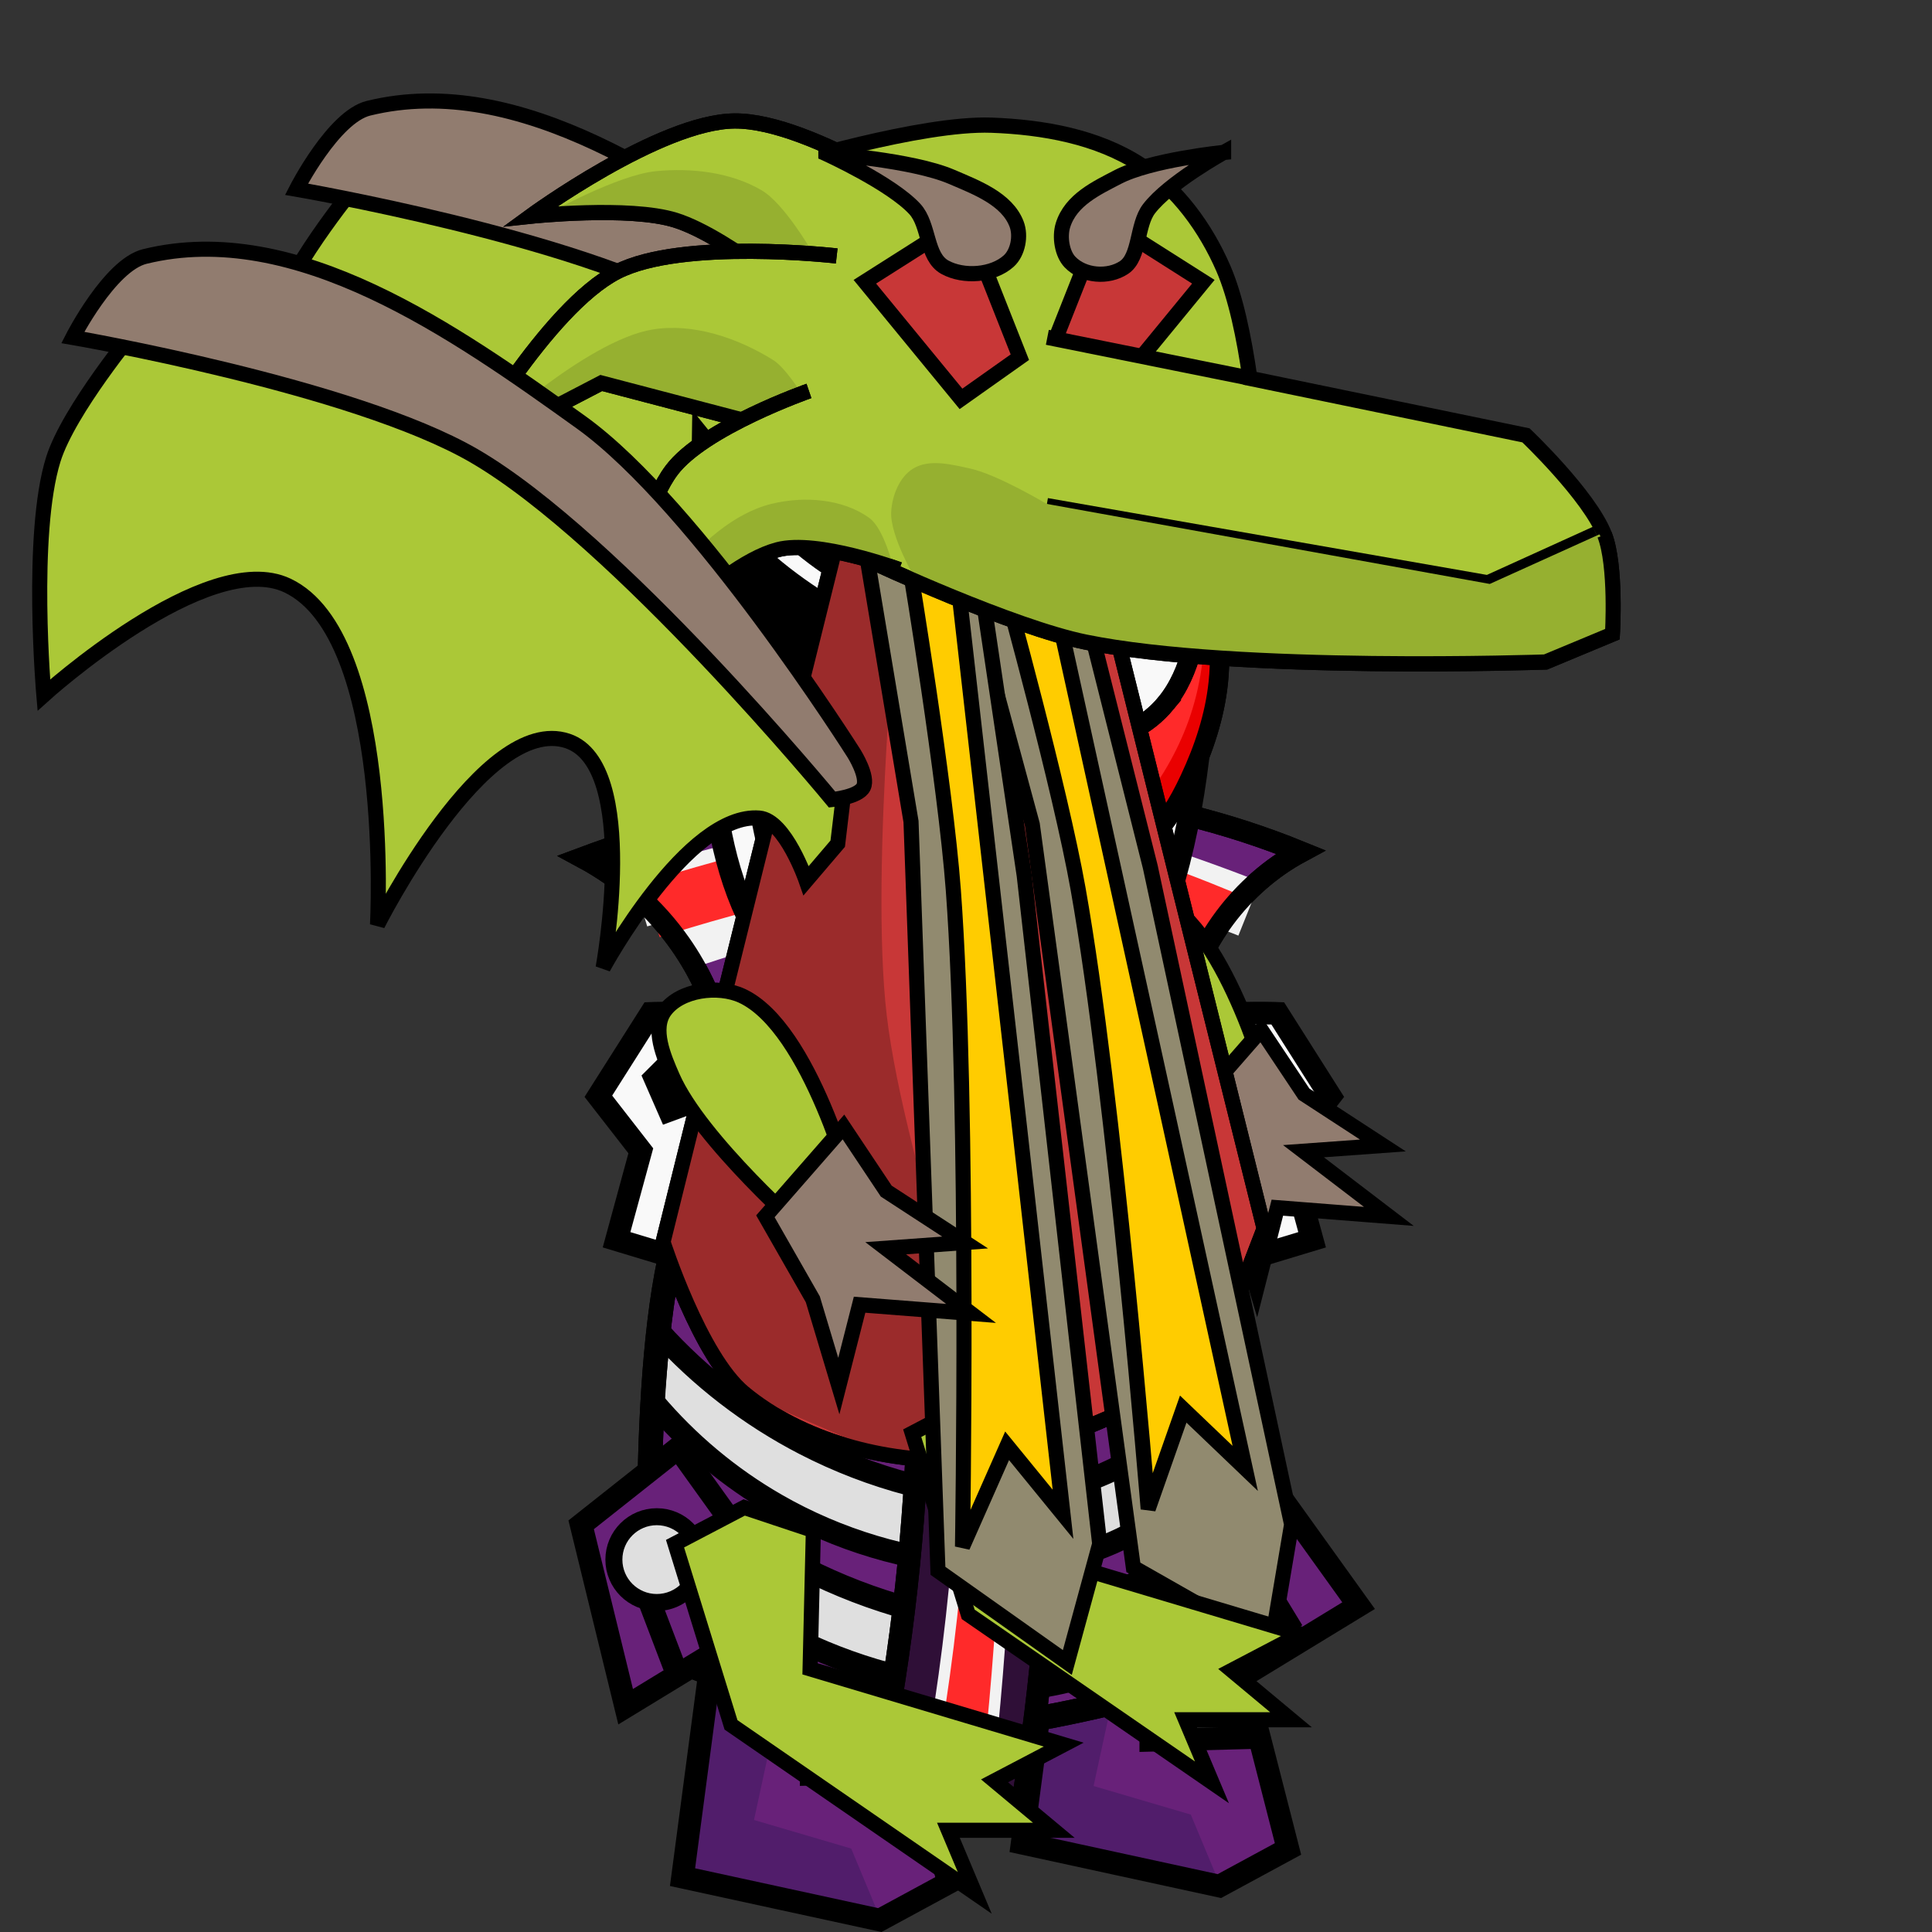 <?xml version="1.0" encoding="UTF-8" standalone="no"?>
<!-- Created with Inkscape (http://www.inkscape.org/) -->

<svg
   xmlns:dc="http://purl.org/dc/elements/1.1/"
   xmlns:cc="http://creativecommons.org/ns#"
   xmlns:rdf="http://www.w3.org/1999/02/22-rdf-syntax-ns#"
   xmlns:svg="http://www.w3.org/2000/svg"
   xmlns="http://www.w3.org/2000/svg"
   xmlns:sodipodi="http://sodipodi.sourceforge.net/DTD/sodipodi-0.dtd"
   xmlns:inkscape="http://www.inkscape.org/namespaces/inkscape"
   width="512"
   height="512"
   viewBox="0 0 135.467 135.467"
   version="1.1"
   id="svg4596"
   inkscape:version="0.92.3 (2405546, 2018-03-11)"
   sodipodi:docname="Sneaksy.svg"
   inkscape:export-filename="M:\School\WEB-151\Git\Final\sneaksy\Resources\Sneaksy\Sneaksy.png"
   inkscape:export-xdpi="48"
   inkscape:export-ydpi="48">
  <rect x="0" y="0" width="135.467" height="135.467" fill="#333333" stroke="none"/>
  <defs
     id="defs4590">
    <inkscape:path-effect
       effect="spiro"
       id="path-effect5513"
       is_visible="true" />
    <inkscape:path-effect
       is_visible="true"
       id="path-effect5509"
       effect="spiro" />
    <inkscape:path-effect
       effect="spiro"
       id="path-effect5417"
       is_visible="true" />
    <inkscape:path-effect
       effect="spiro"
       id="path-effect5349"
       is_visible="true" />
    <inkscape:path-effect
       is_visible="true"
       id="path-effect5328"
       effect="spiro" />
    <inkscape:path-effect
       is_visible="true"
       id="path-effect5324"
       effect="spiro" />
    <inkscape:path-effect
       effect="spiro"
       id="path-effect5320"
       is_visible="true" />
    <inkscape:path-effect
       effect="spiro"
       id="path-effect5314"
       is_visible="true" />
    <inkscape:path-effect
       is_visible="true"
       id="path-effect5312"
       effect="spiro" />
    <inkscape:path-effect
       effect="spiro"
       id="path-effect5306"
       is_visible="true" />
    <inkscape:path-effect
       is_visible="true"
       id="path-effect5255"
       effect="spiro" />
    <inkscape:path-effect
       effect="spiro"
       id="path-effect5249"
       is_visible="true" />
    <inkscape:path-effect
       effect="spiro"
       id="path-effect5212"
       is_visible="true" />
    <inkscape:path-effect
       effect="spiro"
       id="path-effect5208"
       is_visible="true" />
    <inkscape:path-effect
       effect="spiro"
       id="path-effect5204"
       is_visible="true" />
    <inkscape:path-effect
       effect="spiro"
       id="path-effect5196"
       is_visible="true" />
    <inkscape:path-effect
       is_visible="true"
       id="path-effect5192"
       effect="spiro" />
    <inkscape:path-effect
       is_visible="true"
       id="path-effect5188"
       effect="spiro" />
    <inkscape:path-effect
       is_visible="true"
       id="path-effect5182"
       effect="spiro" />
    <inkscape:path-effect
       effect="spiro"
       id="path-effect5178"
       is_visible="true" />
    <inkscape:path-effect
       is_visible="true"
       id="path-effect5174"
       effect="spiro" />
    <inkscape:path-effect
       effect="spiro"
       id="path-effect5170"
       is_visible="true" />
    <inkscape:path-effect
       effect="spiro"
       id="path-effect5163"
       is_visible="true" />
    <inkscape:path-effect
       is_visible="true"
       id="path-effect5159"
       effect="spiro" />
    <inkscape:path-effect
       effect="spiro"
       id="path-effect5155"
       is_visible="true" />
    <inkscape:path-effect
       is_visible="true"
       id="path-effect5151"
       effect="spiro" />
    <inkscape:path-effect
       effect="spiro"
       id="path-effect5147"
       is_visible="true" />
    <inkscape:path-effect
       effect="spiro"
       id="path-effect5143"
       is_visible="true" />
    <inkscape:path-effect
       effect="spiro"
       id="path-effect5208-8"
       is_visible="true" />
    <inkscape:path-effect
       is_visible="true"
       id="path-effect5509-7"
       effect="spiro" />
  </defs>
  <sodipodi:namedview
     id="base"
     pagecolor="#ffffff"
     bordercolor="#666666"
     borderopacity="1.0"
     inkscape:pageopacity="0.0"
     inkscape:pageshadow="2"
     inkscape:zoom="1.4"
     inkscape:cx="209.54455"
     inkscape:cy="230.14488"
     inkscape:document-units="px"
     inkscape:current-layer="layer1"
     showgrid="false"
     units="px"
     inkscape:snap-global="false"
     inkscape:window-width="1920"
     inkscape:window-height="1017"
     inkscape:window-x="-8"
     inkscape:window-y="-8"
     inkscape:window-maximized="1"
     inkscape:lockguides="true"
     showguides="false" />
  <g
     inkscape:label="Layer 1"
     inkscape:groupmode="layer"
     id="layer1"
     transform="translate(0,-161.533)">
    <g
       id="g1111"
       transform="translate(15.686,-10.394)">
      <path
         style="opacity:1;vector-effect:none;fill:#abc837;fill-opacity:1;stroke:#000000;stroke-width:1.058;stroke-linecap:butt;stroke-linejoin:miter;stroke-miterlimit:4;stroke-dasharray:none;stroke-dashoffset:0;stroke-opacity:1"
         d="m 9.552,184.583 c 0,0 -4.736,5.708 -5.815,9.16 -1.644,5.262 -0.664,16.524 -0.664,16.524 0,0 11.452,-10.361 17.089,-7.675 7.403,3.527 6.309,23.778 6.309,23.778 0,0 7.473,-14.845 13.331,-12.88 5.086,1.707 2.487,15.902 2.487,15.902 0,0 5.914,-10.912 10.954,-10.498 1.821,0.15 3.285,4.387 3.285,4.387 l 2.211,-2.592 0.625,-5.255 -18.324,-21.971 z"
         id="path1107"
         inkscape:connector-curvature="0"
         sodipodi:nodetypes="cacacacaccccc" />
      <path
         style="opacity:1;vector-effect:none;fill:#917c6f;fill-opacity:1;stroke:#000000;stroke-width:1.058;stroke-linecap:butt;stroke-linejoin:miter;stroke-miterlimit:4;stroke-dasharray:none;stroke-dashoffset:0;stroke-opacity:1"
         d="m 59.874,214.354 c 0,0 -10.983,-17.364 -19.128,-23.209 -8.864,-6.36 -19.996,-14.225 -30.591,-11.629 -2.461,0.603 -5.052,5.68 -5.052,5.68 0,0 19.677,3.385 28.133,8.292 10.036,5.825 25.111,24.11 25.111,24.11 0,0 1.85,-0.172 2.198,-0.881 0.361,-0.735 -0.671,-2.364 -0.671,-2.364 z"
         id="path1109"
         inkscape:connector-curvature="0"
         sodipodi:nodetypes="caacacac" />
    </g>
    <g
       transform="matrix(1.5,0,0,1.5,3.515,-88.176)"
       id="g5392"
       inkscape:export-filename="M:\School\WEB-151\Git\Final\sneaksy\Resources\Sneaksy\Sneaksy.png"
       inkscape:export-xdpi="42.52"
       inkscape:export-ydpi="42.52">
      <path
         style="opacity:1;vector-effect:none;fill:#682179;fill-opacity:1;stroke:none;stroke-width:1.058;stroke-linecap:butt;stroke-linejoin:miter;stroke-miterlimit:4;stroke-dasharray:none;stroke-dashoffset:0;stroke-opacity:1"
         d="m 46.639,243.546 -1.203,9.087 9.221,2.005 3.207,-1.737 -1.336,-5.212 -5.078,0.134 v -4.143 l -2.005,-0.802 z"
         id="path5386"
         inkscape:connector-curvature="0" />
      <path
         style="opacity:1;vector-effect:none;fill:#511d6b;fill-opacity:1;stroke:none;stroke-width:1.058;stroke-linecap:butt;stroke-linejoin:miter;stroke-miterlimit:4;stroke-dasharray:none;stroke-dashoffset:0;stroke-opacity:1"
         d="m 49.178,243.145 0.668,1.871 -1.069,4.944 4.544,1.336 1.336,3.207 -9.488,-2.138 1.47,-8.419 z"
         id="path5388"
         inkscape:connector-curvature="0" />
      <path
         inkscape:connector-curvature="0"
         id="path5390"
         d="m 46.639,243.546 -1.203,9.087 9.221,2.005 3.207,-1.737 -1.336,-5.212 -5.078,0.134 v -4.143 l -2.005,-0.802 z"
         style="opacity:1;vector-effect:none;fill:none;fill-opacity:1;stroke:#000000;stroke-width:1.058;stroke-linecap:butt;stroke-linejoin:miter;stroke-miterlimit:4;stroke-dasharray:none;stroke-dashoffset:0;stroke-opacity:1" />
    </g>
    <g
       transform="matrix(1.5,0,0,1.5,37.714,-81.802)"
       id="g5373"
       inkscape:export-filename="M:\School\WEB-151\Git\Final\sneaksy\Resources\Sneaksy\Sneaksy.png"
       inkscape:export-xdpi="42.52"
       inkscape:export-ydpi="42.52">
      <path
         style="opacity:1;vector-effect:none;fill:#682179;fill-opacity:1;stroke:#000000;stroke-width:1.058;stroke-linecap:butt;stroke-linejoin:miter;stroke-miterlimit:4;stroke-dasharray:none;stroke-dashoffset:0;stroke-opacity:1"
         d="m 33.073,229.909 -4.536,3.591 2.079,8.504 7.749,-4.725 z"
         id="path5365"
         inkscape:connector-curvature="0" />
      <path
         style="opacity:1;vector-effect:none;fill:none;fill-opacity:1;stroke:#000000;stroke-width:1.058;stroke-linecap:butt;stroke-linejoin:miter;stroke-miterlimit:4;stroke-dasharray:none;stroke-dashoffset:0;stroke-opacity:1"
         d="m 32.884,240.115 -1.512,-3.969"
         id="path5367"
         inkscape:connector-curvature="0" />
      <path
         style="opacity:1;vector-effect:none;fill:none;fill-opacity:1;stroke:#000000;stroke-width:1.058;stroke-linecap:butt;stroke-linejoin:miter;stroke-miterlimit:4;stroke-dasharray:none;stroke-dashoffset:0;stroke-opacity:1"
         d="m 35.28,238.468 -1.871,-3.074"
         id="path5369"
         inkscape:connector-curvature="0" />
    </g>
    <g
       id="g5413"
       transform="matrix(1.5,0,0,1.5,-17.291,-73.864)"
       inkscape:export-filename="M:\School\WEB-151\Git\Final\sneaksy\Resources\Sneaksy\Sneaksy.png"
       inkscape:export-xdpi="42.52"
       inkscape:export-ydpi="42.52">
      <g
         transform="matrix(-1,0,0,1,113.21,0)"
         id="g5347">
        <path
           sodipodi:nodetypes="acccccccca"
           inkscape:connector-curvature="0"
           id="path5341"
           d="m 47.908,205.057 c -1.767,-0.938 -5.953,-0.756 -5.953,-0.756 l -2.457,3.874 1.984,2.551 -1.134,4.158 4.063,1.228 2.551,-4.158 h 3.024 l 1.323,-3.024 c 0,0 -1.884,-3.068 -3.402,-3.874 z"
           style="opacity:1;vector-effect:none;fill:#f9f9f9;fill-opacity:1;stroke:#000000;stroke-width:1.058;stroke-linecap:butt;stroke-linejoin:miter;stroke-miterlimit:4;stroke-dasharray:none;stroke-dashoffset:0;stroke-opacity:1" />
      </g>
      <path
         style="opacity:1;vector-effect:none;fill:#682179;fill-opacity:1;stroke:#000000;stroke-width:1.01;stroke-linecap:butt;stroke-linejoin:miter;stroke-miterlimit:4;stroke-dasharray:none;stroke-dashoffset:0;stroke-opacity:1"
         d="m 45.632,210.156 c 0.371,-3.179 -0.466,-6.484 -2.306,-9.103 -1.173,-1.67 -2.74,-3.061 -4.538,-4.029 5.869,-2.19 12.147,-3.278 18.41,-3.193 3.296,0.045 6.594,0.413 9.796,1.198 1.815,0.444 3.597,1.022 5.328,1.726 -2.783,1.502 -4.848,4.275 -5.488,7.372 -0.503,2.432 -0.14,5.033 1.009,7.234"
         id="path5253"
         inkscape:connector-curvature="0"
         sodipodi:nodetypes="cacaacac"
         inkscape:path-effect="#path-effect5255"
         inkscape:original-d="m 45.632449,210.15555 c 0,0 -0.679585,-6.42871 -2.30615,-9.10317 -1.051033,-1.72815 -4.537541,-4.0288 -4.537541,-4.0288 0,0 12.183681,-3.03695 18.410004,-3.19289 3.288582,-0.0824 6.583768,0.48784 9.795913,1.19754 1.822988,0.40278 5.328297,1.72595 5.328297,1.72595 0,0 -4.727799,4.40434 -5.487658,7.37203 -0.603915,2.35865 1.008996,7.23416 1.008996,7.23416" />
      <path
         sodipodi:nodetypes="cac"
         inkscape:connector-curvature="0"
         id="path5259"
         d="m 43.185,201.084 c 0,0 9.251,-3.292 14.008,-3.057 3.8,0.188 10.944,3.535 10.944,3.535"
         style="opacity:1;vector-effect:none;fill:#ececec;fill-opacity:1;stroke:#f2f2f2;stroke-width:2.561;stroke-linecap:butt;stroke-linejoin:miter;stroke-miterlimit:4;stroke-dasharray:none;stroke-dashoffset:0;stroke-opacity:1" />
      <path
         sodipodi:nodetypes="cac"
         inkscape:connector-curvature="0"
         id="path5261"
         d="m 41.386,198.94 c 0,0 10.579,-3.225 16.019,-2.995 4.346,0.184 12.515,3.463 12.515,3.463"
         style="opacity:1;vector-effect:none;fill:#ececec;fill-opacity:1;stroke:#f2f2f2;stroke-width:2.711;stroke-linecap:butt;stroke-linejoin:miter;stroke-miterlimit:4;stroke-dasharray:none;stroke-dashoffset:0;stroke-opacity:1" />
      <path
         sodipodi:nodetypes="cac"
         inkscape:connector-curvature="0"
         id="path5257"
         d="m 41.955,199.482 c 0,0 9.985,-3.256 15.119,-3.024 4.102,0.186 11.812,3.496 11.812,3.496"
         style="opacity:1;vector-effect:none;fill:none;fill-opacity:1;stroke:#ff2a2a;stroke-width:2.646;stroke-linecap:butt;stroke-linejoin:miter;stroke-miterlimit:4;stroke-dasharray:none;stroke-dashoffset:0;stroke-opacity:1" />
      <path
         inkscape:original-d="m 45.632449,210.15555 c 0,0 -0.679585,-6.42871 -2.30615,-9.10317 -1.051033,-1.72815 -4.537541,-4.0288 -4.537541,-4.0288 0,0 12.183681,-3.03695 18.410004,-3.19289 3.288582,-0.0824 6.583768,0.48784 9.795913,1.19754 1.822988,0.40278 5.328297,1.72595 5.328297,1.72595 0,0 -4.727799,4.40434 -5.487658,7.37203 -0.603915,2.35865 1.008996,7.23416 1.008996,7.23416"
         inkscape:path-effect="#path-effect5249"
         sodipodi:nodetypes="cacaacac"
         inkscape:connector-curvature="0"
         id="path5247"
         d="m 45.632,210.156 c 0.371,-3.179 -0.466,-6.484 -2.306,-9.103 -1.173,-1.67 -2.74,-3.061 -4.538,-4.029 5.869,-2.19 12.147,-3.278 18.41,-3.193 3.296,0.045 6.594,0.413 9.796,1.198 1.815,0.444 3.597,1.022 5.328,1.726 -2.783,1.502 -4.848,4.275 -5.488,7.372 -0.503,2.432 -0.14,5.033 1.009,7.234"
         style="opacity:1;vector-effect:none;fill:none;fill-opacity:1;stroke:#000000;stroke-width:1.01;stroke-linecap:butt;stroke-linejoin:miter;stroke-miterlimit:4;stroke-dasharray:none;stroke-dashoffset:0;stroke-opacity:1" />
      <path
         sodipodi:nodetypes="aacacaaaa"
         inkscape:connector-curvature="0"
         id="path5263"
         d="m 49.218,203.487 c -3.144,2.824 -4.924,7.057 -6.09,11.119 -1.79,6.235 -1.13,19.426 -1.13,19.426 0,0 8.002,3.542 12.277,3.771 5.292,0.284 15.609,-3.017 15.609,-3.017 0,0 0.301,-14.253 -1.319,-21.118 -0.862,-3.654 -1.678,-7.781 -4.397,-10.37 -1.979,-1.885 -4.963,-2.885 -7.695,-2.828 -2.618,0.055 -5.307,1.267 -7.255,3.017 z"
         style="opacity:1;vector-effect:none;fill:#682179;fill-opacity:1;stroke:#000000;stroke-width:1.14;stroke-linecap:butt;stroke-linejoin:miter;stroke-miterlimit:4;stroke-dasharray:none;stroke-dashoffset:0;stroke-opacity:1" />
      <path
         style="opacity:1;vector-effect:none;fill:#dfdfdf;fill-opacity:1;stroke:#000000;stroke-width:1.058;stroke-linecap:butt;stroke-linejoin:miter;stroke-miterlimit:4;stroke-dasharray:none;stroke-dashoffset:0;stroke-opacity:1"
         d="m 42.066,225.005 c 2.037,2.131 4.44,3.913 7.071,5.244 1.569,0.794 3.218,1.428 4.914,1.89 3.31,0.875 6.928,0.534 10.016,-0.945 2.165,-1.036 4.066,-2.617 5.481,-4.557 l 0.189,3.213 c -1.271,1.809 -2.968,3.317 -4.914,4.368 -2.301,1.243 -4.948,1.838 -7.56,1.701 -3.301,-0.274 -6.542,-1.247 -9.449,-2.835 -2.216,-1.211 -4.238,-2.776 -5.965,-4.619 z"
         id="path5322"
         inkscape:connector-curvature="0"
         sodipodi:nodetypes="cacaccacacc"
         inkscape:path-effect="#path-effect5324"
         inkscape:original-d="m 42.066062,225.005 c 0,0 4.499356,3.83068 7.070843,5.24442 1.537788,0.84544 4.913688,1.88988 4.913688,1.88988 0,0 6.919491,0.34194 10.016371,-0.94494 2.193944,-0.91168 5.480653,-4.55668 5.480653,-4.55668 l 0.18899,3.2128 c 0,0 -2.963848,3.36746 -4.913691,4.36769 -2.298107,1.17888 -7.559524,1.70089 -7.559524,1.70089 0,0 -6.52525,-1.33033 -9.449403,-2.83482 -2.236008,-1.15043 -5.964591,-4.61874 -5.964591,-4.61874 z" />
      <path
         inkscape:original-d="m 42.333332,219.18413 c 0,0 4.307253,3.84172 6.803573,5.24442 1.529886,0.85965 4.913688,1.88988 4.913688,1.88988 0,0 6.973278,0.46443 10.016371,-0.94494 2.175501,-1.00755 5.146566,-5.0244 5.146566,-5.0244 l 0.523077,2.94553 c 0,0 -2.856101,3.9442 -4.913691,5.10268 -2.250632,1.26716 -7.559524,1.70089 -7.559524,1.70089 0,0 -6.553923,-1.27586 -9.449403,-2.83482 -2.205132,-1.18727 -5.764139,-4.81919 -5.764139,-4.81919 z"
         inkscape:path-effect="#path-effect5320"
         sodipodi:nodetypes="cacaccacacc"
         inkscape:connector-curvature="0"
         id="path5316"
         d="m 42.333,219.184 c 1.929,2.137 4.246,3.923 6.804,5.244 1.562,0.807 3.213,1.442 4.914,1.89 3.286,1.032 6.982,0.683 10.016,-0.945 2.141,-1.148 3.947,-2.912 5.147,-5.024 l 0.523,2.946 c -1.123,2.112 -2.845,3.901 -4.914,5.103 -2.268,1.318 -4.945,1.92 -7.56,1.701 -3.311,-0.203 -6.573,-1.181 -9.449,-2.835 -2.182,-1.254 -4.143,-2.894 -5.764,-4.819 z"
         style="opacity:1;vector-effect:none;fill:#dfdfdf;fill-opacity:1;stroke:#000000;stroke-width:1.058;stroke-linecap:butt;stroke-linejoin:miter;stroke-miterlimit:4;stroke-dasharray:none;stroke-dashoffset:0;stroke-opacity:1" />
      <path
         style="opacity:1;vector-effect:none;fill:none;fill-opacity:1;stroke:#000000;stroke-width:1.14;stroke-linecap:butt;stroke-linejoin:miter;stroke-miterlimit:4;stroke-dasharray:none;stroke-dashoffset:0;stroke-opacity:1"
         d="m 49.218,203.487 c -3.144,2.824 -4.924,7.057 -6.09,11.119 -1.79,6.235 -1.13,19.426 -1.13,19.426 0,0 8.002,3.542 12.277,3.771 5.292,0.284 15.609,-3.017 15.609,-3.017 0,0 0.301,-14.253 -1.319,-21.118 -0.862,-3.654 -1.678,-7.781 -4.397,-10.37 -1.979,-1.885 -4.963,-2.885 -7.695,-2.828 -2.618,0.055 -5.307,1.267 -7.255,3.017 z"
         id="path5318"
         inkscape:connector-curvature="0"
         sodipodi:nodetypes="aacacaaaa" />
      <path
         style="opacity:1;vector-effect:none;fill:#dfdfdf;fill-opacity:1;stroke:#000000;stroke-width:1.024;stroke-linecap:butt;stroke-linejoin:miter;stroke-miterlimit:4;stroke-dasharray:none;stroke-dashoffset:0;stroke-opacity:1"
         d="m 43.371,214.019 c 1.84,1.799 3.94,3.33 6.216,4.53 1.465,0.773 3.003,1.409 4.586,1.897 3.07,0.977 6.538,0.625 9.348,-0.949 2.056,-1.151 3.754,-2.934 4.803,-5.044 l 0.488,2.957 c -0.984,2.107 -2.601,3.913 -4.586,5.123 -2.1,1.28 -4.603,1.886 -7.055,1.708 -3.109,-0.236 -6.159,-1.22 -8.819,-2.846 -2.07,-1.265 -3.903,-2.914 -5.38,-4.838 z"
         id="path5326"
         inkscape:connector-curvature="0"
         sodipodi:nodetypes="cacaccacacc"
         inkscape:path-effect="#path-effect5328"
         inkscape:original-d="m 43.371378,214.01897 c 0,0 3.979883,3.27621 6.21627,4.53016 1.442992,0.80909 4.586038,1.89735 4.586038,1.89735 0,0 6.508293,0.46627 9.34847,-0.94867 2.030436,-1.01154 4.803388,-5.04427 4.803388,-5.04427 l 0.488198,2.95718 c 0,0 -2.665654,3.95979 -4.586042,5.12285 -2.100557,1.27217 -7.055447,1.70762 -7.055447,1.70762 0,0 -6.116901,-1.28091 -8.819308,-2.84603 -2.058092,-1.19197 -5.379781,-4.83824 -5.379781,-4.83824 z" />
      <path
         inkscape:original-d="m 48.509419,202.5202 c -1.944071,0.85021 -3.707989,2.2847 -4.944488,4.00904 -0.747401,1.04227 -1.336347,3.60814 -1.336347,3.60814 0,0 4.451824,-0.34733 6.548105,0.26727 2.030756,0.59538 5.479023,3.20723 5.479023,3.20723 0,0 0.355337,7.40085 0.133635,11.09169 -0.344879,5.74147 -2.271789,17.10525 -2.271789,17.10525 l 7.082641,0.13364 c 0,0 1.37319,-10.75851 1.469982,-16.16981 0.0726,-4.05906 -0.668172,-12.16077 -0.668172,-12.16077 0,0 2.553763,-1.71868 4.009041,-2.13815 1.802279,-0.51949 5.612662,-0.40091 5.612662,-0.40091 0,0 -1.413125,-5.68644 -3.207235,-7.88445 -1.015589,-1.24423 -2.442503,-2.31847 -4.009043,-2.67269 -4.565351,-1.03231 -9.609578,0.12904 -13.898015,2.00452 z"
         inkscape:path-effect="#path-effect5306"
         sodipodi:nodetypes="aacacaccacacaaa"
         inkscape:connector-curvature="0"
         id="path5304"
         d="m 48.509,202.52 c -1.889,1.013 -3.742,2.235 -4.944,4.009 -0.726,1.072 -1.189,2.321 -1.336,3.608 2.16,-0.455 4.433,-0.362 6.548,0.267 2.048,0.609 3.945,1.72 5.479,3.207 0.253,3.691 0.297,7.396 0.134,11.092 -0.255,5.754 -1.016,11.485 -2.272,17.105 l 7.083,0.134 c 0.937,-5.337 1.429,-10.752 1.47,-16.17 0.03,-4.062 -0.193,-8.126 -0.668,-12.161 1.188,-0.954 2.555,-1.683 4.009,-2.138 1.806,-0.565 3.744,-0.704 5.613,-0.401 -0.017,-2.907 -1.19,-5.791 -3.207,-7.884 -1.123,-1.166 -2.498,-2.091 -4.009,-2.673 -2.254,-0.868 -4.761,-0.957 -7.136,-0.52 -2.376,0.438 -4.633,1.382 -6.762,2.524 z"
         style="opacity:1;vector-effect:none;fill:#2f0f37;fill-opacity:1;stroke:#000000;stroke-width:1.058;stroke-linecap:butt;stroke-linejoin:miter;stroke-miterlimit:4;stroke-dasharray:none;stroke-dashoffset:0;stroke-opacity:1" />
      <path
         inkscape:original-d="m 46.772168,204.32427 c 0,0 2.543273,2.52604 4.009041,3.54132 1.679068,1.16302 5.412209,2.87315 5.412209,2.87315 0,0 0.54669,6.36708 0.467721,9.55488 -0.179577,7.24916 -2.138156,21.64883 -2.138156,21.64883 l 2.939965,-0.13363 c 0,0 1.147841,-14.15416 1.202714,-21.24793 0.02517,-3.25443 -0.400906,-9.75534 -0.400906,-9.75534 0,0 4.247825,-2.46722 6.013565,-4.14267 0.794969,-0.75432 2.004521,-2.60588 2.004521,-2.60588 0,0 -3.531639,-2.07297 -4.344211,-2.44629 -1.806997,-0.83019 -6.840898,0.16184 -8.885631,0.10768 -3.841216,-0.10175 -6.280832,2.60588 -6.280832,2.60588 z"
         inkscape:path-effect="#path-effect5314"
         sodipodi:nodetypes="cacaccacacssc"
         inkscape:connector-curvature="0"
         id="path5308"
         d="m 46.772,204.324 c 1.201,1.322 2.549,2.512 4.009,3.541 1.674,1.18 3.497,2.147 5.412,2.873 0.299,3.176 0.455,6.365 0.468,9.555 0.029,7.264 -0.689,14.531 -2.138,21.649 l 2.94,-0.134 c 0.874,-7.045 1.276,-14.149 1.203,-21.248 -0.034,-3.255 -0.168,-6.509 -0.401,-9.755 2.271,-0.928 4.338,-2.351 6.014,-4.143 0.75,-0.802 1.422,-1.676 2.005,-2.606 -1.254,-1.11 -2.745,-1.95 -4.344,-2.446 -2.866,-0.89 -5.984,-0.658 -8.886,0.108 -2.198,0.58 -4.318,1.459 -6.281,2.606 z"
         style="opacity:1;vector-effect:none;fill:#ff2a2a;fill-opacity:1;stroke:#f2f2f2;stroke-width:0.529;stroke-linecap:butt;stroke-linejoin:miter;stroke-miterlimit:4;stroke-dasharray:none;stroke-dashoffset:0;stroke-opacity:1" />
      <path
         style="opacity:1;vector-effect:none;fill:none;fill-opacity:1;stroke:#000000;stroke-width:1.058;stroke-linecap:butt;stroke-linejoin:miter;stroke-miterlimit:4;stroke-dasharray:none;stroke-dashoffset:0;stroke-opacity:1"
         d="m 48.509,202.52 c -1.889,1.013 -3.742,2.235 -4.944,4.009 -0.726,1.072 -1.189,2.321 -1.336,3.608 2.16,-0.455 4.433,-0.362 6.548,0.267 2.048,0.609 3.945,1.72 5.479,3.207 0.253,3.691 0.297,7.396 0.134,11.092 -0.255,5.754 -1.016,11.485 -2.272,17.105 l 7.083,0.134 c 0.937,-5.337 1.429,-10.752 1.47,-16.17 0.03,-4.062 -0.193,-8.126 -0.668,-12.161 1.188,-0.954 2.555,-1.683 4.009,-2.138 1.806,-0.565 3.744,-0.704 5.613,-0.401 -0.017,-2.907 -1.19,-5.791 -3.207,-7.884 -1.123,-1.166 -2.498,-2.091 -4.009,-2.673 -2.254,-0.868 -4.761,-0.957 -7.136,-0.52 -2.376,0.438 -4.633,1.382 -6.762,2.524 z"
         id="path5310"
         inkscape:connector-curvature="0"
         sodipodi:nodetypes="aacacaccacacaaa"
         inkscape:path-effect="#path-effect5312"
         inkscape:original-d="m 48.509419,202.5202 c -1.944071,0.85021 -3.707989,2.2847 -4.944488,4.00904 -0.747401,1.04227 -1.336347,3.60814 -1.336347,3.60814 0,0 4.451824,-0.34733 6.548105,0.26727 2.030756,0.59538 5.479023,3.20723 5.479023,3.20723 0,0 0.355337,7.40085 0.133635,11.09169 -0.344879,5.74147 -2.271789,17.10525 -2.271789,17.10525 l 7.082641,0.13364 c 0,0 1.37319,-10.75851 1.469982,-16.16981 0.0726,-4.05906 -0.668172,-12.16077 -0.668172,-12.16077 0,0 2.553763,-1.71868 4.009041,-2.13815 1.802279,-0.51949 5.612662,-0.40091 5.612662,-0.40091 0,0 -1.413125,-5.68644 -3.207235,-7.88445 -1.015589,-1.24423 -2.442503,-2.31847 -4.009043,-2.67269 -4.565351,-1.03231 -9.609578,0.12904 -13.898015,2.00452 z" />
      <g
         id="g5339">
        <path
           style="opacity:1;vector-effect:none;fill:#f9f9f9;fill-opacity:1;stroke:#000000;stroke-width:1.058;stroke-linecap:butt;stroke-linejoin:miter;stroke-miterlimit:4;stroke-dasharray:none;stroke-dashoffset:0;stroke-opacity:1"
           d="m 47.908,205.057 c -1.767,-0.938 -5.953,-0.756 -5.953,-0.756 l -2.457,3.874 1.984,2.551 -1.134,4.158 4.063,1.228 2.551,-4.158 h 3.024 l 1.323,-3.024 c 0,0 -1.884,-3.068 -3.402,-3.874 z"
           id="path5330"
           inkscape:connector-curvature="0"
           sodipodi:nodetypes="acccccccca" />
        <path
           style="opacity:1;vector-effect:none;fill:#000000;fill-opacity:1;stroke:#000000;stroke-width:1.058;stroke-linecap:butt;stroke-linejoin:miter;stroke-miterlimit:4;stroke-dasharray:none;stroke-dashoffset:0;stroke-opacity:1"
           d="m 43.467,206.002 -1.323,1.323 0.661,1.512 1.795,-0.661 z"
           id="path5332"
           inkscape:connector-curvature="0" />
        <path
           inkscape:connector-curvature="0"
           id="path5334"
           d="m 47.278,207.607 1.038,1.038 -0.519,1.186 -1.409,-0.519 z"
           style="opacity:1;vector-effect:none;fill:#000000;fill-opacity:1;stroke:#000000;stroke-width:0.83;stroke-linecap:butt;stroke-linejoin:miter;stroke-miterlimit:4;stroke-dasharray:none;stroke-dashoffset:0;stroke-opacity:1" />
      </g>
    </g>
    <g
       id="g5363"
       transform="matrix(1.5,0,0,1.5,-2.056,-81.802)"
       inkscape:export-filename="M:\School\WEB-151\Git\Final\sneaksy\Resources\Sneaksy\Sneaksy.png"
       inkscape:export-xdpi="42.52"
       inkscape:export-ydpi="42.52">
      <path
         inkscape:connector-curvature="0"
         id="path5351"
         d="m 33.073,229.909 -4.536,3.591 2.079,8.504 7.749,-4.725 z"
         style="opacity:1;vector-effect:none;fill:#682179;fill-opacity:1;stroke:#000000;stroke-width:1.058;stroke-linecap:butt;stroke-linejoin:miter;stroke-miterlimit:4;stroke-dasharray:none;stroke-dashoffset:0;stroke-opacity:1" />
      <path
         inkscape:connector-curvature="0"
         id="path5353"
         d="m 32.884,240.115 -1.512,-3.969"
         style="opacity:1;vector-effect:none;fill:none;fill-opacity:1;stroke:#000000;stroke-width:1.058;stroke-linecap:butt;stroke-linejoin:miter;stroke-miterlimit:4;stroke-dasharray:none;stroke-dashoffset:0;stroke-opacity:1" />
      <path
         inkscape:connector-curvature="0"
         id="path5355"
         d="m 35.28,238.468 -1.871,-3.074"
         style="opacity:1;vector-effect:none;fill:none;fill-opacity:1;stroke:#000000;stroke-width:1.058;stroke-linecap:butt;stroke-linejoin:miter;stroke-miterlimit:4;stroke-dasharray:none;stroke-dashoffset:0;stroke-opacity:1" />
      <circle
         r="2.005"
         cy="235.127"
         cx="32.072"
         id="path5357"
         style="opacity:1;vector-effect:none;fill:#dfdfdf;fill-opacity:1;stroke:#000000;stroke-width:0.794;stroke-linecap:butt;stroke-linejoin:miter;stroke-miterlimit:4;stroke-dasharray:none;stroke-dashoffset:0;stroke-opacity:1" />
    </g>
    <g
       id="g5384"
       transform="matrix(1.5,0,0,1.5,-20.297,-85.795)"
       inkscape:export-filename="M:\School\WEB-151\Git\Final\sneaksy\Resources\Sneaksy\Sneaksy.png"
       inkscape:export-xdpi="42.52"
       inkscape:export-ydpi="42.52">
      <path
         inkscape:connector-curvature="0"
         id="path5375"
         d="m 46.639,243.546 -1.203,9.087 9.221,2.005 3.207,-1.737 -1.336,-5.212 -5.078,0.134 v -4.143 l -2.005,-0.802 z"
         style="opacity:1;vector-effect:none;fill:#682179;fill-opacity:1;stroke:none;stroke-width:1.058;stroke-linecap:butt;stroke-linejoin:miter;stroke-miterlimit:4;stroke-dasharray:none;stroke-dashoffset:0;stroke-opacity:1" />
      <path
         inkscape:connector-curvature="0"
         id="path5377"
         d="m 49.178,243.145 0.668,1.871 -1.069,4.944 4.544,1.336 1.336,3.207 -9.488,-2.138 1.47,-8.419 z"
         style="opacity:1;vector-effect:none;fill:#511d6b;fill-opacity:1;stroke:none;stroke-width:1.058;stroke-linecap:butt;stroke-linejoin:miter;stroke-miterlimit:4;stroke-dasharray:none;stroke-dashoffset:0;stroke-opacity:1" />
      <path
         style="opacity:1;vector-effect:none;fill:none;fill-opacity:1;stroke:#000000;stroke-width:1.058;stroke-linecap:butt;stroke-linejoin:miter;stroke-miterlimit:4;stroke-dasharray:none;stroke-dashoffset:0;stroke-opacity:1"
         d="m 46.639,243.546 -1.203,9.087 9.221,2.005 3.207,-1.737 -1.336,-5.212 -5.078,0.134 v -4.143 l -2.005,-0.802 z"
         id="path5379"
         inkscape:connector-curvature="0" />
    </g>
    <g
       id="g5287"
       inkscape:path-effect="#path-effect5349"
       transform="matrix(1.5,0,0,1.5,-17.291,-73.864)"
       inkscape:export-filename="M:\School\WEB-151\Git\Final\sneaksy\Resources\Sneaksy\Sneaksy.png"
       inkscape:export-xdpi="42.52"
       inkscape:export-ydpi="42.52">
      <path
         inkscape:original-d="m 46.118812,180.78355 c 0.123645,-1.31335 1.90527,-1.90539 3.105191,-2.45346 2.274993,-1.03911 4.870281,-1.46177 7.370683,-1.40398 1.792419,0.0414 3.582443,0.54598 5.231551,1.24949 1.466162,0.62547 3.197092,1.22391 4.020787,2.58859 0.618509,1.02473 0.832011,2.4985 0.313095,3.57709 -0.684422,1.4226 -2.430896,2.17202 -3.944158,2.62176 -3.457969,1.02769 -7.54688,1.41634 -10.821926,-0.0962 -2.436678,-1.12535 -5.526794,-3.41111 -5.275223,-6.08329 z"
         inkscape:path-effect="#path-effect5208-8"
         sodipodi:nodetypes="aaaaaaaaa"
         inkscape:connector-curvature="0"
         id="path5206-5"
         d="m 46.119,180.784 c 0.27,-0.621 0.752,-1.132 1.304,-1.525 0.552,-0.392 1.174,-0.674 1.801,-0.929 2.337,-0.951 4.854,-1.576 7.371,-1.404 1.795,0.123 3.537,0.645 5.232,1.249 0.764,0.273 1.527,0.565 2.228,0.973 0.702,0.408 1.345,0.939 1.792,1.616 0.345,0.522 0.567,1.127 0.627,1.75 0.06,0.623 -0.045,1.263 -0.314,1.828 -0.351,0.736 -0.969,1.323 -1.67,1.741 -0.701,0.418 -1.484,0.677 -2.274,0.881 -3.528,0.91 -7.278,0.749 -10.822,-0.096 -1.495,-0.357 -3.014,-0.863 -4.138,-1.911 -0.562,-0.524 -1.011,-1.181 -1.234,-1.916 -0.223,-0.735 -0.21,-1.551 0.097,-2.256 z"
         style="opacity:1;vector-effect:none;fill:#dfdfdf;fill-opacity:1;stroke:#000000;stroke-width:1.058;stroke-linecap:butt;stroke-linejoin:miter;stroke-miterlimit:4;stroke-dasharray:none;stroke-dashoffset:0;stroke-opacity:1" />
      <path
         inkscape:original-d="m 47.319609,180.79867 c 1.538922,1.3868 3.13034,2.81657 4.979951,3.60682 1.481145,0.6328 3.116115,0.86769 4.702595,0.82469 2.021951,-0.0548 4.134726,-0.36184 5.94012,-1.37449 1.877549,-1.05312 4.702592,-4.67324 4.702592,-4.67324 0,0 0.440321,5.50475 0.247506,8.2469 -0.307394,4.37165 -0.752929,8.85253 -2.227546,12.92014 -0.735052,2.02758 -1.775787,4.01021 -3.217562,5.49793 -1.379624,1.42359 -4.950102,3.02387 -4.950102,3.02387 0,0 -4.187793,-1.58706 -5.940117,-3.02387 -2.153015,-1.76535 -4.149292,-3.99397 -5.346107,-6.6525 -1.196813,-2.65854 -1.290408,-5.78732 -1.584031,-8.74172 -0.425536,-4.28167 -0.247507,-12.92012 -0.247507,-12.92012 0,0 1.863887,2.29568 2.940208,3.26559 z"
         inkscape:path-effect="#path-effect5143"
         sodipodi:nodetypes="aaaacaaacaaaca"
         inkscape:connector-curvature="0"
         id="path5141"
         d="m 47.32,180.799 c 1.461,1.457 3.07,2.825 4.98,3.607 1.483,0.607 3.101,0.837 4.703,0.825 2.051,-0.016 4.118,-0.433 5.94,-1.374 1.994,-1.03 3.66,-2.685 4.703,-4.673 0.246,2.741 0.329,5.496 0.248,8.247 -0.13,4.388 -0.689,8.808 -2.228,12.92 -0.749,2.002 -1.746,3.947 -3.218,5.498 -1.346,1.419 -3.073,2.474 -4.95,3.024 -2.134,-0.656 -4.154,-1.684 -5.94,-3.024 -2.302,-1.727 -4.228,-4 -5.346,-6.652 -1.156,-2.743 -1.415,-5.77 -1.584,-8.742 -0.244,-4.302 -0.327,-8.612 -0.248,-12.92 0.92,1.14 1.902,2.231 2.94,3.266 z"
         style="opacity:1;vector-effect:none;fill:#f9f9f9;fill-opacity:1;stroke:none;stroke-width:1.033;stroke-linecap:butt;stroke-linejoin:miter;stroke-miterlimit:4;stroke-dasharray:none;stroke-dashoffset:0;stroke-opacity:1" />
      <path
         sodipodi:nodetypes="ccccaccccccaaacc"
         inkscape:connector-curvature="0"
         id="path5184"
         d="m 45.074,178.315 5.67,5.386 4.914,1.795 h 1.795 c 0.325,1.809 0.494,3.645 0.504,5.483 0.013,2.283 -0.22,4.568 -0.693,6.802 l 1.228,2.362 1.606,0.567 -1.701,2.173 -0.661,0.378 -0.378,5.575 c -2.25,-0.586 -4.383,-1.62 -6.237,-3.024 -2.058,-1.558 -3.781,-3.59 -4.819,-5.953 -1.357,-3.087 -1.495,-6.552 -1.606,-9.922 -0.134,-4.063 -0.26,-8.126 -0.378,-12.19 z"
         style="opacity:1;vector-effect:none;fill:#000000;fill-opacity:1;stroke:none;stroke-width:1.058;stroke-linecap:butt;stroke-linejoin:miter;stroke-miterlimit:4;stroke-dasharray:none;stroke-dashoffset:0;stroke-opacity:1"
         inkscape:original-d="m 45.073659,178.31545 5.669643,5.38616 4.913691,1.79539 h 1.795388 c 0,0 0.513462,3.64737 0.504423,5.4826 -0.01122,2.27893 -0.693412,6.80163 -0.693412,6.80163 l 1.228423,2.36235 1.606399,0.56696 -1.700892,2.17336 -0.661458,0.37798 -0.377979,5.57515 c 0,0 -4.426958,-1.58756 -6.236605,-3.02381 -1.999796,-1.58716 -3.776944,-3.62247 -4.819197,-5.95313 -1.367723,-3.05847 -1.286076,-6.58686 -1.606399,-9.92187 -0.388668,-4.04657 -0.377976,-12.18973 -0.377976,-12.18973 z" />
      <path
         inkscape:original-d="m 57.887053,208.32677 c 0,0 -2.269441,-1.0229 -3.307293,-1.70089 -2.174523,-1.42053 -4.562287,-2.78291 -6.047618,-4.9137 -1.56074,-2.23896 -2.137399,-5.06702 -2.645833,-7.74851 -0.898707,-4.73979 -0.661458,-14.45759 -0.661458,-14.45759 0,0 3.013768,3.37002 4.91369,4.53572 1.775388,1.08929 3.793524,1.90153 5.858632,2.17336 1.003698,0.13212 3.02381,-0.28348 3.02381,-0.28348"
         inkscape:path-effect="#path-effect5196"
         sodipodi:nodetypes="caaacaac"
         inkscape:connector-curvature="0"
         id="path5194"
         d="m 57.887,208.327 c -1.121,-0.529 -2.225,-1.097 -3.307,-1.701 -2.288,-1.277 -4.539,-2.772 -6.048,-4.914 -1.586,-2.252 -2.219,-5.028 -2.646,-7.749 -0.75,-4.775 -0.972,-9.634 -0.661,-14.458 1.366,1.775 3.035,3.316 4.914,4.536 1.766,1.147 3.759,2.02 5.859,2.173 1.014,0.074 2.041,-0.022 3.024,-0.283"
         style="opacity:1;vector-effect:none;fill:none;fill-opacity:1;stroke:#f9f9f9;stroke-width:1.058;stroke-linecap:butt;stroke-linejoin:miter;stroke-miterlimit:4;stroke-dasharray:none;stroke-dashoffset:0;stroke-opacity:1" />
      <path
         style="opacity:1;vector-effect:none;fill:none;fill-opacity:1;stroke:#000000;stroke-width:1.033;stroke-linecap:butt;stroke-linejoin:miter;stroke-miterlimit:4;stroke-dasharray:none;stroke-dashoffset:0;stroke-opacity:1"
         d="m 47.32,180.799 c 1.461,1.457 3.07,2.825 4.98,3.607 1.483,0.607 3.101,0.837 4.703,0.825 2.051,-0.016 4.118,-0.433 5.94,-1.374 1.994,-1.03 3.66,-2.685 4.703,-4.673 0.246,2.741 0.329,5.496 0.248,8.247 -0.13,4.388 -0.689,8.808 -2.228,12.92 -0.749,2.002 -1.746,3.947 -3.218,5.498 -1.346,1.419 -3.073,2.474 -4.95,3.024 -2.134,-0.656 -4.154,-1.684 -5.94,-3.024 -2.302,-1.727 -4.228,-4 -5.346,-6.652 -1.156,-2.743 -1.415,-5.77 -1.584,-8.742 -0.244,-4.302 -0.327,-8.612 -0.248,-12.92 0.92,1.14 1.902,2.231 2.94,3.266 z"
         id="path5180"
         inkscape:connector-curvature="0"
         sodipodi:nodetypes="aaaacaaacaaaca"
         inkscape:path-effect="#path-effect5182"
         inkscape:original-d="m 47.319609,180.79867 c 1.538922,1.3868 3.13034,2.81657 4.979951,3.60682 1.481145,0.6328 3.116115,0.86769 4.702595,0.82469 2.021951,-0.0548 4.134726,-0.36184 5.94012,-1.37449 1.877549,-1.05312 4.702592,-4.67324 4.702592,-4.67324 0,0 0.440321,5.50475 0.247506,8.2469 -0.307394,4.37165 -0.752929,8.85253 -2.227546,12.92014 -0.735052,2.02758 -1.775787,4.01021 -3.217562,5.49793 -1.379624,1.42359 -4.950102,3.02387 -4.950102,3.02387 0,0 -4.187793,-1.58706 -5.940117,-3.02387 -2.153015,-1.76535 -4.149292,-3.99397 -5.346107,-6.6525 -1.196813,-2.65854 -1.290408,-5.78732 -1.584031,-8.74172 -0.425536,-4.28167 -0.247507,-12.92012 -0.247507,-12.92012 0,0 1.863887,2.29568 2.940208,3.26559 z" />
      <path
         inkscape:original-d="m 47.431101,189.81061 c -0.735636,-0.68904 -1.359648,-1.56086 -1.672936,-2.51888 -0.45669,-1.39653 -0.202018,-4.40328 -0.202018,-4.40328 0,0 -1.6279,3.92733 -1.478016,5.97285 0.117371,1.60179 0.950007,3.11289 1.826816,4.45852 0.769012,1.1802 1.665662,2.42418 2.930006,3.04521 1.766467,0.86767 4.247633,1.75404 5.869474,0.63919 1.250253,-0.85942 1.746024,-3.0012 1.160793,-4.40093 -0.543372,-1.29961 -2.272839,-1.89124 -3.665466,-2.103 -0.86746,-0.1319 -2.569372,0.57211 -2.569372,0.57211 0,0 -1.582434,-0.68401 -2.199281,-1.26179 z"
         inkscape:path-effect="#path-effect5147"
         sodipodi:nodetypes="aacaaaaaaca"
         inkscape:connector-curvature="0"
         id="path5145"
         d="m 47.431,189.811 c -0.752,-0.686 -1.317,-1.566 -1.673,-2.519 -0.523,-1.399 -0.594,-2.962 -0.202,-4.403 -1.226,1.707 -1.766,3.891 -1.478,5.973 0.222,1.605 0.915,3.119 1.827,4.459 0.797,1.171 1.772,2.229 2.93,3.045 0.856,0.604 1.824,1.076 2.859,1.237 1.035,0.161 2.143,-0.011 3.011,-0.598 0.687,-0.465 1.2,-1.181 1.414,-1.982 0.214,-0.801 0.124,-1.68 -0.253,-2.419 -0.336,-0.659 -0.89,-1.196 -1.539,-1.551 -0.648,-0.355 -1.388,-0.531 -2.127,-0.552 -0.886,-0.024 -1.777,0.174 -2.569,0.572 -0.813,-0.254 -1.57,-0.688 -2.199,-1.262 z"
         style="opacity:1;vector-effect:none;fill:#ff2a2a;fill-opacity:1;stroke:#000000;stroke-width:1.058;stroke-linecap:butt;stroke-linejoin:miter;stroke-miterlimit:4;stroke-dasharray:none;stroke-dashoffset:0;stroke-opacity:1" />
      <path
         style="opacity:1;vector-effect:none;fill:#ff2a2a;fill-opacity:1;stroke:#000000;stroke-width:0.908;stroke-linecap:butt;stroke-linejoin:miter;stroke-miterlimit:4;stroke-dasharray:none;stroke-dashoffset:0;stroke-opacity:1"
         d="m 66.03,189.805 c 0.602,-0.731 0.98,-1.626 1.22,-2.542 0.379,-1.446 0.43,-2.976 0.147,-4.443 0.918,1.854 1.297,3.97 1.078,6.027 -0.166,1.563 -0.667,3.076 -1.333,4.499 -0.532,1.139 -1.188,2.249 -2.137,3.073 -0.586,0.508 -1.286,0.902 -2.048,1.047 -0.762,0.145 -1.587,0.027 -2.233,-0.402 -0.684,-0.455 -1.123,-1.232 -1.246,-2.045 -0.124,-0.812 0.049,-1.653 0.4,-2.396 0.254,-0.538 0.605,-1.037 1.061,-1.42 0.456,-0.383 1.02,-0.647 1.613,-0.702 0.668,-0.062 1.357,0.15 1.874,0.577 0.616,-0.305 1.167,-0.742 1.604,-1.273 z"
         id="path5149"
         inkscape:connector-curvature="0"
         sodipodi:nodetypes="aacaaaaaaca"
         inkscape:path-effect="#path-effect5151"
         inkscape:original-d="m 66.029999,189.80537 c 0.536597,-0.69533 0.991772,-1.57511 1.220294,-2.54187 0.333125,-1.40928 0.147359,-4.44348 0.147359,-4.44348 0,0 1.187444,3.96318 1.078113,6.02738 -0.08561,1.61641 -0.692966,3.1413 -1.332539,4.49922 -0.560943,1.19097 -1.214989,2.44631 -2.137243,3.07301 -1.28852,0.87559 -3.098364,1.77005 -4.281388,0.64502 -0.911976,-0.86726 -1.273608,-3.0286 -0.846721,-4.4411 0.396353,-1.31148 1.657884,-1.90851 2.673712,-2.1222 0.632754,-0.13311 1.874184,0.57733 1.874184,0.57733 0,0 1.15428,-0.69025 1.604229,-1.27331 z" />
      <path
         sodipodi:nodetypes="aaaaaccccccca"
         inkscape:connector-curvature="0"
         id="path5200"
         d="m 67.82,185.682 c 0.065,1.675 -0.169,3.366 -0.735,4.944 -0.531,1.481 -1.35,2.852 -2.339,4.076 -0.365,0.452 -0.763,0.893 -1.266,1.186 -0.251,0.146 -0.527,0.254 -0.815,0.297 -0.287,0.043 -0.587,0.022 -0.859,-0.08 -0.224,-0.083 -0.424,-0.218 -0.642,-0.316 -0.109,-0.049 -0.222,-0.089 -0.34,-0.107 -0.118,-0.018 -0.241,-0.014 -0.354,0.023 -0.186,0.061 -0.34,0.214 -0.401,0.401 l 1.737,1.47 2.339,-0.468 2.138,-1.804 2.138,-4.811 0.2,-4.677 -0.935,-1.604 c 0.07,0.487 0.114,0.978 0.134,1.47 z"
         style="opacity:1;vector-effect:none;fill:#ea0000;fill-opacity:1;stroke:none;stroke-width:1.058;stroke-linecap:butt;stroke-linejoin:miter;stroke-miterlimit:4;stroke-dasharray:none;stroke-dashoffset:0;stroke-opacity:1"
         inkscape:original-d="m 67.819642,185.68222 c -0.0474,1.6656 -0.188369,3.37043 -0.734991,4.94449 -0.513849,1.47969 -1.189949,3.01091 -2.33861,4.07585 -0.796307,0.73827 -1.857291,1.31972 -2.939962,1.40317 -0.463689,0.0357 -0.885397,-0.5146 -1.33635,-0.40091 -0.183255,0.0462 -0.400905,0.40091 -0.400905,0.40091 l 1.737255,1.46998 2.338607,-0.46772 2.138156,-1.80407 2.138156,-4.81085 0.200453,-4.67722 -0.935445,-1.60361 c 0,0 0.147634,0.97817 0.133636,1.46998 z" />
      <path
         sodipodi:nodetypes="caccccssac"
         inkscape:connector-curvature="0"
         id="path5198"
         d="m 44.901,185.549 c 1e-6,1.742 0.124,3.514 0.735,5.145 0.735,1.963 2.182,3.65 4.009,4.677 l 3.007,1.069 2.806,-0.735 -1.737,1.604 c -0.848,0.223 -1.748,0.245 -2.606,0.066 -1.64,-0.343 -3.05,-1.396 -4.21,-2.605 -1.448,-1.51 -2.625,-3.395 -2.806,-5.479 -0.112,-1.29 0.171,-2.611 0.802,-3.742 0,1e-5 0,2e-5 0,3e-5 z"
         style="opacity:1;vector-effect:none;fill:#ea0000;fill-opacity:1;stroke:none;stroke-width:1.058;stroke-linecap:butt;stroke-linejoin:miter;stroke-miterlimit:4;stroke-dasharray:none;stroke-dashoffset:0;stroke-opacity:1"
         inkscape:original-d="m 44.901281,185.54858 c 0,0 0.02028,3.56685 0.734991,5.14494 0.847157,1.87052 4.009043,4.67722 4.009043,4.67722 l 3.006781,1.06908 2.806329,-0.735 -1.737251,1.60362 c 0,0 -1.336085,0.41559 -2.605633,0.0659 -1.567561,-0.43173 -3.208939,-1.71469 -4.20974,-2.60499 -1.533131,-1.36385 -2.538022,-3.44467 -2.806329,-5.47902 -0.166789,-1.26462 0.801809,-3.74178 0.801809,-3.74178 z" />
      <path
         inkscape:original-d="m 50.781209,192.09669 c 0,0 2.021695,0.68896 2.672696,1.46998 0.450954,0.54102 0.668174,2.00452 0.668174,2.00452 0,0 -1.958418,0.80713 -2.672694,0.26727 -1.010764,-0.76395 -0.668176,-3.74177 -0.668176,-3.74177 z"
         inkscape:path-effect="#path-effect5155"
         sodipodi:nodetypes="cacac"
         inkscape:connector-curvature="0"
         id="path5153"
         d="m 50.781,192.097 c 1.049,0.062 2.059,0.617 2.673,1.47 0.418,0.58 0.654,1.29 0.668,2.005 -0.366,0.302 -0.824,0.492 -1.296,0.539 -0.472,0.047 -0.958,-0.049 -1.377,-0.272 -0.643,-0.343 -1.115,-0.991 -1.243,-1.709 -0.128,-0.718 0.09,-1.489 0.575,-2.033 z"
         style="opacity:1;vector-effect:none;fill:#f9f9f9;fill-opacity:1;stroke:#000000;stroke-width:1.058;stroke-linecap:butt;stroke-linejoin:miter;stroke-miterlimit:4;stroke-dasharray:none;stroke-dashoffset:0;stroke-opacity:1" />
      <path
         inkscape:connector-curvature="0"
         id="path5157"
         d="m 63.299,191.884 c -0.774,0.27 -1.445,0.822 -1.86,1.529 -0.366,0.624 -0.531,1.364 -0.465,2.085 0.252,0.22 0.568,0.365 0.899,0.412 0.324,0.046 0.661,-0.001 0.961,-0.134 0.334,-0.148 0.618,-0.401 0.825,-0.702 0.22,-0.322 0.355,-0.699 0.402,-1.086 0.048,-0.394 0.005,-0.799 -0.132,-1.171 -0.131,-0.355 -0.349,-0.678 -0.63,-0.932 z"
         style="opacity:1;vector-effect:none;fill:#f9f9f9;fill-opacity:1;stroke:#000000;stroke-width:0.9;stroke-linecap:butt;stroke-linejoin:miter;stroke-miterlimit:4;stroke-dasharray:none;stroke-dashoffset:0;stroke-opacity:1"
         inkscape:original-d="m 63.298855,191.88366 c -0.759751,0.20881 -1.44181,0.7696 -1.859622,1.52898 -0.339068,0.61626 -0.50424,1.35701 -0.464906,2.08497 0.263455,0.22089 0.575662,0.36416 0.898929,0.41249 0.323267,0.0483 0.656925,0.002 0.960692,-0.13448 0.322528,-0.1445 0.610499,-0.38968 0.824897,-0.70231 0.214399,-0.31264 0.354664,-0.69191 0.401792,-1.08644 0.04713,-0.39454 9.68e-4,-0.80328 -0.132148,-1.17088 -0.133143,-0.3676 -0.352947,-0.69307 -0.629634,-0.93233 z" />
      <path
         style="opacity:1;vector-effect:none;fill:#ffffff;fill-opacity:1;stroke:none;stroke-width:1.058;stroke-linecap:butt;stroke-linejoin:miter;stroke-miterlimit:4;stroke-dasharray:none;stroke-dashoffset:0;stroke-opacity:1"
         d="m 57.408,197.025 c -0.171,0.906 0.088,1.884 0.684,2.587 0.502,0.593 1.233,0.986 2.004,1.079 -0.191,0.852 -0.733,1.62 -1.471,2.087 -0.579,0.366 -1.29,0.547 -1.961,0.415 -0.434,-0.086 -0.842,-0.301 -1.157,-0.61 0.472,-0.729 0.75,-1.582 0.798,-2.449 0.04,-0.736 -0.085,-1.481 -0.363,-2.163 l 1.467,-0.945 z"
         id="path5186"
         inkscape:connector-curvature="0"
         sodipodi:nodetypes="cacaacaccc"
         inkscape:path-effect="#path-effect5188"
         inkscape:original-d="m 57.407757,197.02515 c 0,0 0.131416,1.88674 0.683693,2.58723 0.469658,0.59569 2.003786,1.07876 2.003786,1.07876 0,0 -0.760347,1.6185 -1.470995,2.08673 -0.557955,0.36761 -1.299379,0.50697 -1.961151,0.41471 -0.431939,-0.0602 -1.157193,-0.61048 -1.157193,-0.61048 0,0 0.733997,-1.5927 0.797718,-2.44883 0.05427,-0.72909 -0.363139,-2.16306 -0.363139,-2.16306 0.394864,0.0312 1.239119,-1.80721 1.467281,-0.94503 z" />
      <path
         sodipodi:nodetypes="caccccc"
         inkscape:connector-curvature="0"
         id="path5165"
         d="m 57.844,199.751 c -0.386,0.433 -0.613,1.003 -0.631,1.582 -0.018,0.582 0.176,1.168 0.537,1.625 l 1.805,-1.058 0.597,-1.285 -1.339,-0.393 z"
         style="opacity:1;vector-effect:none;fill:#ff2a2a;fill-opacity:1;stroke:none;stroke-width:1.058;stroke-linecap:butt;stroke-linejoin:miter;stroke-miterlimit:4;stroke-dasharray:none;stroke-dashoffset:0;stroke-opacity:1"
         inkscape:original-d="m 57.843603,199.7508 c 0,0 -0.61406,1.01466 -0.631252,1.58224 -0.01727,0.57019 0.536795,1.625 0.536795,1.625 l 1.804595,-1.05769 0.597452,-1.28534 -1.338694,-0.39301 z" />
      <path
         inkscape:original-d="m 66.029999,189.80537 c 0.536597,-0.69533 0.991772,-1.57511 1.220294,-2.54187 0.333125,-1.40928 0.147359,-4.44348 0.147359,-4.44348 0,0 1.187444,3.96318 1.078113,6.02738 -0.08561,1.61641 -0.692966,3.1413 -1.332539,4.49922 -0.560943,1.19097 -1.214989,2.44631 -2.137243,3.07301 -1.28852,0.87559 -3.098364,1.77005 -4.281388,0.64502 -0.911976,-0.86726 -1.273608,-3.0286 -0.846721,-4.4411 0.396353,-1.31148 1.657884,-1.90851 2.673712,-2.1222 0.632754,-0.13311 1.874184,0.57733 1.874184,0.57733 0,0 1.15428,-0.69025 1.604229,-1.27331 z"
         inkscape:path-effect="#path-effect5204"
         sodipodi:nodetypes="aacaaaaaaca"
         inkscape:connector-curvature="0"
         id="path5202"
         d="m 66.03,189.805 c 0.602,-0.731 0.98,-1.626 1.22,-2.542 0.379,-1.446 0.43,-2.976 0.147,-4.443 0.918,1.854 1.297,3.97 1.078,6.027 -0.166,1.563 -0.667,3.076 -1.333,4.499 -0.532,1.139 -1.188,2.249 -2.137,3.073 -0.586,0.508 -1.286,0.902 -2.048,1.047 -0.762,0.145 -1.587,0.027 -2.233,-0.402 -0.684,-0.455 -1.123,-1.232 -1.246,-2.045 -0.124,-0.812 0.049,-1.653 0.4,-2.396 0.254,-0.538 0.605,-1.037 1.061,-1.42 0.456,-0.383 1.02,-0.647 1.613,-0.702 0.668,-0.062 1.357,0.15 1.874,0.577 0.616,-0.305 1.167,-0.742 1.604,-1.273 z"
         style="opacity:1;vector-effect:none;fill:none;fill-opacity:1;stroke:#000000;stroke-width:0.908;stroke-linecap:butt;stroke-linejoin:miter;stroke-miterlimit:4;stroke-dasharray:none;stroke-dashoffset:0;stroke-opacity:1" />
      <path
         inkscape:original-d="m 57.407757,197.02515 c 0,0 0.131416,1.88674 0.683693,2.58723 0.469658,0.59569 2.003786,1.07876 2.003786,1.07876 0,0 -0.723475,1.67995 -1.470995,2.08673 -0.96231,0.52366 -3.284068,0.13123 -3.284068,0.13123"
         inkscape:path-effect="#path-effect5163"
         sodipodi:nodetypes="cacac"
         inkscape:connector-curvature="0"
         id="path5161"
         d="m 57.408,197.025 c -0.171,0.906 0.088,1.884 0.684,2.587 0.502,0.593 1.233,0.986 2.004,1.079 -0.189,0.853 -0.731,1.622 -1.471,2.087 -0.486,0.305 -1.052,0.48 -1.625,0.503 -0.573,0.023 -1.151,-0.107 -1.66,-0.371"
         style="opacity:1;vector-effect:none;fill:none;fill-opacity:1;stroke:#000000;stroke-width:1.058;stroke-linecap:butt;stroke-linejoin:miter;stroke-miterlimit:4;stroke-dasharray:none;stroke-dashoffset:0;stroke-opacity:1" />
      <path
         inkscape:original-d="m 55.263565,204.28536 c -0.890798,-0.31683 -2.563226,-1.2145 -2.563226,-1.2145 0,0 0.791377,2.14144 1.649204,2.80536 0.851293,0.65886 2.033098,0.9802 3.105461,0.88619 1.380992,-0.12085 2.813193,-0.78838 3.739598,-1.81965 0.508677,-0.56626 0.774076,-2.14835 0.774076,-2.14835 0,0 -1.355948,0.86914 -2.082382,1.21144 -0.739725,0.34857 -1.484826,0.80385 -2.30126,0.84996 -0.795574,0.045 -1.570701,-0.30342 -2.321471,-0.57045 z"
         inkscape:path-effect="#path-effect5170"
         sodipodi:nodetypes="acaaacaaa"
         inkscape:connector-curvature="0"
         id="path5168"
         d="m 55.264,204.285 c -0.869,-0.372 -1.724,-0.778 -2.563,-1.214 0.141,1.106 0.751,2.145 1.649,2.805 0.884,0.65 2.009,0.925 3.105,0.886 0.717,-0.026 1.431,-0.181 2.081,-0.485 0.649,-0.304 1.232,-0.759 1.659,-1.335 0.46,-0.62 0.732,-1.377 0.774,-2.148 -0.688,0.415 -1.382,0.819 -2.082,1.211 -0.72,0.404 -1.477,0.804 -2.301,0.85 -0.803,0.044 -1.582,-0.254 -2.321,-0.57 z"
         style="opacity:1;vector-effect:none;fill:#d35f5f;fill-opacity:1;stroke:#000000;stroke-width:1.058;stroke-linecap:butt;stroke-linejoin:miter;stroke-miterlimit:4;stroke-dasharray:none;stroke-dashoffset:0;stroke-opacity:1" />
      <path
         style="opacity:1;vector-effect:none;fill:#ff2a2a;fill-opacity:1;stroke:#ffffff;stroke-width:0.265;stroke-linecap:butt;stroke-linejoin:miter;stroke-miterlimit:4;stroke-dasharray:none;stroke-dashoffset:0;stroke-opacity:1"
         d="m 55.264,204.285 c -0.869,-0.372 -1.724,-0.778 -2.563,-1.214 0.141,1.106 0.751,2.145 1.649,2.805 0.884,0.65 2.009,0.925 3.105,0.886 0.717,-0.026 1.431,-0.181 2.081,-0.485 0.649,-0.304 1.232,-0.759 1.659,-1.335 0.46,-0.62 0.732,-1.377 0.774,-2.148 -0.688,0.415 -1.382,0.819 -2.082,1.211 -0.72,0.404 -1.477,0.804 -2.301,0.85 -0.803,0.044 -1.582,-0.254 -2.321,-0.57 z"
         id="path5172"
         inkscape:connector-curvature="0"
         sodipodi:nodetypes="acaaacaaa"
         inkscape:path-effect="#path-effect5174"
         inkscape:original-d="m 55.263565,204.28536 c -0.890798,-0.31683 -2.563226,-1.2145 -2.563226,-1.2145 0,0 0.791377,2.14144 1.649204,2.80536 0.851293,0.65886 2.033098,0.9802 3.105461,0.88619 1.380992,-0.12085 2.813193,-0.78838 3.739598,-1.81965 0.508677,-0.56626 0.774076,-2.14835 0.774076,-2.14835 0,0 -1.355948,0.86914 -2.082382,1.21144 -0.739725,0.34857 -1.484826,0.80385 -2.30126,0.84996 -0.795574,0.045 -1.570701,-0.30342 -2.321471,-0.57045 z" />
      <path
         inkscape:original-d="m 53.861607,204.39581 c 0,0 1.489075,1.09505 2.362351,1.32292 0.609551,0.15905 1.275846,0.14075 1.889881,0 1.057318,-0.24236 2.929316,-1.41741 2.929316,-1.41741"
         inkscape:path-effect="#path-effect5178"
         sodipodi:nodetypes="caac"
         inkscape:connector-curvature="0"
         id="path5176"
         d="m 53.862,204.396 c 0.623,0.673 1.463,1.143 2.362,1.323 0.621,0.124 1.266,0.112 1.89,0 1.081,-0.194 2.106,-0.69 2.929,-1.417"
         style="opacity:1;vector-effect:none;fill:none;fill-opacity:1;stroke:#000000;stroke-width:0.529;stroke-linecap:butt;stroke-linejoin:miter;stroke-miterlimit:4;stroke-dasharray:none;stroke-dashoffset:0;stroke-opacity:1" />
      <path
         style="opacity:1;vector-effect:none;fill:none;fill-opacity:1;stroke:#000000;stroke-width:1.058;stroke-linecap:butt;stroke-linejoin:miter;stroke-miterlimit:4;stroke-dasharray:none;stroke-dashoffset:0;stroke-opacity:1"
         d="m 47.431,189.811 c -0.752,-0.686 -1.317,-1.566 -1.673,-2.519 -0.523,-1.399 -0.594,-2.962 -0.202,-4.403 -1.226,1.707 -1.766,3.891 -1.478,5.973 0.222,1.605 0.915,3.119 1.827,4.459 0.797,1.171 1.772,2.229 2.93,3.045 0.856,0.604 1.824,1.076 2.859,1.237 1.035,0.161 2.143,-0.011 3.011,-0.598 0.687,-0.465 1.2,-1.181 1.414,-1.982 0.214,-0.801 0.124,-1.68 -0.253,-2.419 -0.336,-0.659 -0.89,-1.196 -1.539,-1.551 -0.648,-0.355 -1.388,-0.531 -2.127,-0.552 -0.886,-0.024 -1.777,0.174 -2.569,0.572 -0.813,-0.254 -1.57,-0.688 -2.199,-1.262 z"
         id="path5190"
         inkscape:connector-curvature="0"
         sodipodi:nodetypes="aacaaaaaaca"
         inkscape:path-effect="#path-effect5192"
         inkscape:original-d="m 47.431101,189.81061 c -0.735636,-0.68904 -1.359648,-1.56086 -1.672936,-2.51888 -0.45669,-1.39653 -0.202018,-4.40328 -0.202018,-4.40328 0,0 -1.6279,3.92733 -1.478016,5.97285 0.117371,1.60179 0.950007,3.11289 1.826816,4.45852 0.769012,1.1802 1.665662,2.42418 2.930006,3.04521 1.766467,0.86767 4.247633,1.75404 5.869474,0.63919 1.250253,-0.85942 1.746024,-3.0012 1.160793,-4.40093 -0.543372,-1.29961 -2.272839,-1.89124 -3.665466,-2.103 -0.86746,-0.1319 -2.569372,0.57211 -2.569372,0.57211 0,0 -1.582434,-0.68401 -2.199281,-1.26179 z" />
      <path
         inkscape:original-d="m 55.44352,183.17884 2.091634,-3.54182 3.207283,3.08289 c 0,0 -1.111839,1.14638 -1.849676,1.28528 -1.161876,0.21871 -3.449241,-0.82635 -3.449241,-0.82635 z"
         inkscape:path-effect="#path-effect5212"
         sodipodi:nodetypes="cccac"
         inkscape:connector-curvature="0"
         id="path5210"
         d="m 55.444,183.179 2.092,-3.542 3.207,3.083 c -0.457,0.612 -1.117,1.07 -1.85,1.285 -0.594,0.174 -1.233,0.191 -1.835,0.046 -0.602,-0.144 -1.164,-0.448 -1.615,-0.873 z"
         style="opacity:1;vector-effect:none;fill:#37c837;fill-opacity:1;stroke:#000000;stroke-width:0.529;stroke-linecap:butt;stroke-linejoin:miter;stroke-miterlimit:4;stroke-dasharray:none;stroke-dashoffset:0;stroke-opacity:1" />
      <path
         sodipodi:nodetypes="cacacac"
         inkscape:connector-curvature="0"
         id="path5214"
         d="m 57.797,180.671 c 0.49,0.293 0.924,0.681 1.27,1.136 0.248,0.327 0.451,0.687 0.601,1.069 -0.258,0.242 -0.587,0.406 -0.935,0.468 -0.359,0.063 -0.737,0.016 -1.069,-0.134 -0.118,-0.434 -0.163,-0.888 -0.134,-1.336 0.027,-0.411 0.118,-0.818 0.267,-1.203 z"
         style="opacity:1;vector-effect:none;fill:#ccf1cc;fill-opacity:1;stroke:none;stroke-width:1.058;stroke-linecap:butt;stroke-linejoin:miter;stroke-miterlimit:4;stroke-dasharray:none;stroke-dashoffset:0;stroke-opacity:1"
         inkscape:original-d="m 57.797035,180.67091 c 0,0 0.913962,0.69317 1.269532,1.1359 0.256023,0.31878 0.601355,1.06907 0.601355,1.06907 0,0 -0.59183,0.40886 -0.935445,0.46772 -0.353977,0.0606 -1.069078,-0.13363 -1.069078,-0.13363 0,0 -0.160254,-0.88947 -0.133633,-1.33635 0.02442,-0.40996 0.267269,-1.20271 0.267269,-1.20271 z" />
    </g>
    <g
       transform="rotate(19.839,78.147,326.586)"
       id="g1129">
      <path
         style="opacity:1;vector-effect:none;fill:#abc837;fill-opacity:1;stroke:#000000;stroke-width:1.058;stroke-linecap:butt;stroke-linejoin:miter;stroke-miterlimit:4;stroke-dasharray:none;stroke-dashoffset:0;stroke-opacity:1"
         d="m 58.586,239.926 c 0,0 -6.798,-9.944 -12.095,-10.394 -1.83,-0.155 -4.211,1.071 -4.725,2.835 -0.433,1.488 1.012,3.034 2.079,4.158 3.34,3.52 12.662,7.182 12.662,7.182 z"
         id="path1125"
         inkscape:connector-curvature="0"
         sodipodi:nodetypes="caaacc" />
      <path
         style="opacity:1;vector-effect:none;fill:#917c6f;fill-opacity:1;stroke:#000000;stroke-width:1.058;stroke-linecap:butt;stroke-linejoin:miter;stroke-miterlimit:4;stroke-dasharray:none;stroke-dashoffset:0;stroke-opacity:1"
         d="m 56.318,235.768 4.347,3.213 6.426,1.512 -5.103,2.268 7.182,2.268 -7.56,2.079 0.567,5.859 -3.78,-5.103 -5.103,-4.347 z"
         id="path1127"
         inkscape:connector-curvature="0"
         sodipodi:nodetypes="cccccccccc" />
    </g>
    <path
       style="opacity:1;vector-effect:none;fill:#c83737;fill-opacity:1;stroke:#000000;stroke-width:1.058;stroke-linecap:butt;stroke-linejoin:miter;stroke-miterlimit:4;stroke-dasharray:none;stroke-dashoffset:0;stroke-opacity:1"
       d="m 58.775,199.104 -12.284,49.515 c 0,0 2.585,8.033 5.67,10.583 4.069,3.365 9.841,4.85 15.119,4.725 6.236,-0.148 17.576,-6.426 17.576,-6.426 l 3.78,-9.827 -11.15,-44.79 -7.749,-4.347 z"
       id="path1056"
       inkscape:connector-curvature="0"
       sodipodi:nodetypes="ccaaccccc" />
    <path
       style="opacity:1;vector-effect:none;fill:#9b2b2b;fill-opacity:1;stroke:none;stroke-width:0.265px;stroke-linecap:butt;stroke-linejoin:miter;stroke-miterlimit:4;stroke-dasharray:none;stroke-dashoffset:0;stroke-opacity:1"
       d="m 58.397,199.671 -11.906,48.948 5.103,10.394 10.961,4.725 7.938,-0.378 c 0,0 -7.076,-20.114 -8.315,-30.616 -1.219,-10.327 0.945,-31.183 0.945,-31.183 z"
       id="path1115"
       inkscape:connector-curvature="0"
       sodipodi:nodetypes="cccccacc" />
    <path
       sodipodi:nodetypes="ccaaccccc"
       inkscape:connector-curvature="0"
       id="path1113"
       d="m 58.775,199.104 -12.284,49.515 c 0,0 2.585,8.033 5.67,10.583 4.069,3.365 9.841,4.85 15.119,4.725 6.236,-0.148 17.576,-6.426 17.576,-6.426 l 3.78,-9.827 -11.15,-44.79 -7.749,-4.347 z"
       style="opacity:1;vector-effect:none;fill:none;fill-opacity:1;stroke:#000000;stroke-width:1.058;stroke-linecap:butt;stroke-linejoin:miter;stroke-miterlimit:4;stroke-dasharray:none;stroke-dashoffset:0;stroke-opacity:1" />
    <path
       inkscape:connector-curvature="0"
       id="path1064"
       d="m 67.275,200.473 5.107,18.864 7.085,52.093 9.663,5.495 1.433,-8.499 -9.909,-46.114 -5.969,-23.716 z"
       style="opacity:1;vector-effect:none;fill:#918a6f;fill-opacity:1;stroke:#000000;stroke-width:1.058;stroke-linecap:butt;stroke-linejoin:miter;stroke-miterlimit:4;stroke-dasharray:none;stroke-dashoffset:0;stroke-opacity:1" />
    <path
       style="opacity:1;vector-effect:none;fill:#ffcc00;fill-opacity:1;stroke:#000000;stroke-width:1.058;stroke-linecap:butt;stroke-linejoin:miter;stroke-miterlimit:4;stroke-dasharray:none;stroke-dashoffset:0;stroke-opacity:1"
       d="m 73.705,202.506 c 0,0 5.297,24.063 7.937,36.097 1.894,8.63 5.67,25.891 5.67,25.891 l -4.347,-4.158 -2.457,6.993 c 0,0 -2.367,-29.11 -4.914,-43.467 -1.257,-7.086 -5.103,-20.978 -5.103,-20.978 z"
       id="path1058"
       inkscape:connector-curvature="0"
       sodipodi:nodetypes="cacccacc" />
    <path
       sodipodi:nodetypes="ccccccccccc"
       inkscape:connector-curvature="0"
       id="path1133"
       d="m 73.432,270.8 17.783,5.313 -4.85,2.541 4.157,3.465 h -7.391 l 1.848,4.389 -17.091,-11.78 -3.926,-12.704 4.85,-2.541 4.85,1.617 z"
       style="opacity:1;vector-effect:none;fill:#abc837;fill-opacity:1;stroke:#000000;stroke-width:1.058;stroke-linecap:butt;stroke-linejoin:miter;stroke-miterlimit:4;stroke-dasharray:none;stroke-dashoffset:0;stroke-opacity:1" />
    <path
       style="opacity:1;vector-effect:none;fill:#918a6f;fill-opacity:1;stroke:#000000;stroke-width:1.058;stroke-linecap:butt;stroke-linejoin:miter;stroke-miterlimit:4;stroke-dasharray:none;stroke-dashoffset:0;stroke-opacity:1"
       d="m 60.665,199.86 3.213,19.277 1.89,52.539 9.071,6.426 2.268,-8.315 -5.292,-46.869 -3.591,-24.19 z"
       id="path1062"
       inkscape:connector-curvature="0" />
    <path
       sodipodi:nodetypes="cacccacc"
       inkscape:connector-curvature="0"
       id="path1060"
       d="m 67.05,201.387 c 0,0 2.92,25.748 4.373,38.623 1.041,9.233 3.113,27.701 3.113,27.701 l -3.92,-4.802 -3.128,7.071 c 0,0 0.489,-30.732 -0.643,-46.031 -0.559,-7.551 -3.029,-22.496 -3.029,-22.496 z"
       style="opacity:1;vector-effect:none;fill:#ffcc00;fill-opacity:1;stroke:#000000;stroke-width:1.058;stroke-linecap:butt;stroke-linejoin:miter;stroke-miterlimit:4;stroke-dasharray:none;stroke-dashoffset:0;stroke-opacity:1" />
    <g
       id="g973"
       transform="matrix(1.456,0,0,1.473,-17.574,-79.282)"
       style="stroke-width:0.683">
      <path
         transform="matrix(0.265,0,0,0.265,0,161.533)"
         sodipodi:nodetypes="ccscaccaccccc"
         inkscape:connector-curvature="0"
         id="path1054"
         d="M 225.715,29.857 C 212.881,29.403 187.857,37 187.857,37 c 0,0 0.306,27.488 3.57,40.715 2.659,10.776 12.857,30.713 12.857,30.713 0,0 25.131,11.58 38.572,14.287 27.334,5.504 83.57,3.57 83.57,3.57 l 12.145,-5 c 0,0 0.77,-12.306 -1.43,-17.857 -2.808,-7.086 -14.285,-17.855 -14.285,-17.855 L 272.695,75.334 c -1.063,-7.361 -2.596,-14.656 -4.838,-19.762 -3.2,-7.286 -8.319,-14.249 -15,-18.572 -7.854,-5.083 -17.793,-6.811 -27.143,-7.143 z"
         style="opacity:1;vector-effect:none;fill:#abc837;fill-opacity:1;stroke:#000000;stroke-width:2.732;stroke-linecap:butt;stroke-linejoin:miter;stroke-miterlimit:4;stroke-dasharray:none;stroke-dashoffset:0;stroke-opacity:1" />
      <path
         style="opacity:1;vector-effect:none;fill:#c83737;fill-opacity:1;stroke:#000000;stroke-width:0.723;stroke-linecap:butt;stroke-linejoin:miter;stroke-miterlimit:4;stroke-dasharray:none;stroke-dashoffset:0;stroke-opacity:1"
         d="m 62.555,180.489 2.646,-6.615 4.819,3.024 -4.63,5.575 z"
         id="path948"
         inkscape:connector-curvature="0" />
      <path
         inkscape:connector-curvature="0"
         id="path950"
         d="m 69.973,181.127 -8.456,-2.035 -0.293,2.171 4.839,3.573 z"
         style="opacity:1;vector-effect:none;fill:#abc837;fill-opacity:1;stroke:none;stroke-width:0.181px;stroke-linecap:butt;stroke-linejoin:miter;stroke-miterlimit:4;stroke-dasharray:none;stroke-dashoffset:0;stroke-opacity:1" />
      <path
         sodipodi:nodetypes="cacac"
         inkscape:connector-curvature="0"
         id="path96"
         d="m 57.83,173.78 c 0,0 -6.614,-4.575 -10.394,-4.536 -3.608,0.038 -9.827,4.536 -9.827,4.536 0,0 4.766,-0.503 6.993,0.189 2.653,0.824 6.993,4.536 6.993,4.536"
         style="opacity:1;vector-effect:none;fill:#abc837;fill-opacity:1;stroke:#000000;stroke-width:0.723;stroke-linecap:butt;stroke-linejoin:miter;stroke-miterlimit:4;stroke-dasharray:none;stroke-dashoffset:0;stroke-opacity:1" />
      <path
         style="opacity:1;vector-effect:none;fill:#96b030;fill-opacity:1;stroke:none;stroke-width:0.181px;stroke-linecap:butt;stroke-linejoin:miter;stroke-miterlimit:4;stroke-dasharray:none;stroke-dashoffset:0;stroke-opacity:1"
         d="m 38.511,173.632 c 0,0 3.309,-1.818 5.141,-1.997 1.717,-0.167 3.606,0.046 5.095,0.908 1.079,0.624 2.387,2.859 2.387,2.859 l -3.902,-0.045 c 0,0 -1.448,-1.259 -2.341,-1.543 -1.676,-0.533 -5.279,-0.182 -5.279,-0.182 z"
         id="path1028"
         inkscape:connector-curvature="0"
         sodipodi:nodetypes="caaccacc" />
      <path
         style="opacity:1;vector-effect:none;fill:none;fill-opacity:1;stroke:#000000;stroke-width:0.723;stroke-linecap:butt;stroke-linejoin:miter;stroke-miterlimit:4;stroke-dasharray:none;stroke-dashoffset:0;stroke-opacity:1"
         d="m 57.83,173.78 c 0,0 -6.614,-4.575 -10.394,-4.536 -3.608,0.038 -9.827,4.536 -9.827,4.536 0,0 4.766,-0.503 6.993,0.189 2.653,0.824 6.993,4.536 6.993,4.536"
         id="path1030"
         inkscape:connector-curvature="0"
         sodipodi:nodetypes="cacac" />
      <path
         sodipodi:nodetypes="caccc"
         inkscape:connector-curvature="0"
         id="path98"
         d="m 52.364,175.67 c 0,0 -7.429,-0.844 -10.583,0.756 -3.388,1.719 -7.371,8.693 -7.371,8.693 l 6.615,-3.402 10.205,2.646"
         style="opacity:1;vector-effect:none;fill:#abc837;fill-opacity:1;stroke:#000000;stroke-width:0.723;stroke-linecap:butt;stroke-linejoin:miter;stroke-miterlimit:4;stroke-dasharray:none;stroke-dashoffset:0;stroke-opacity:1" />
      <path
         style="opacity:1;vector-effect:none;fill:#96b030;fill-opacity:1;stroke:none;stroke-width:0.181px;stroke-linecap:butt;stroke-linejoin:miter;stroke-miterlimit:4;stroke-dasharray:none;stroke-dashoffset:0;stroke-opacity:1"
         d="m 49.297,180.62 c -1.689,-1.039 -3.82,-1.764 -5.783,-1.452 -3.26,0.518 -8.354,5.264 -8.354,5.264 l 6.197,-2.768 6.518,1.77 2.754,-1.271 c 0,0 -0.751,-1.186 -1.331,-1.543 z"
         id="path975"
         inkscape:connector-curvature="0"
         sodipodi:nodetypes="aacccca" />
      <path
         style="opacity:1;vector-effect:none;fill:none;fill-opacity:1;stroke:#000000;stroke-width:0.723;stroke-linecap:butt;stroke-linejoin:miter;stroke-miterlimit:4;stroke-dasharray:none;stroke-dashoffset:0;stroke-opacity:1"
         d="m 52.364,175.67 c 0,0 -7.429,-0.844 -10.583,0.756 -3.388,1.719 -7.371,8.693 -7.371,8.693 l 6.615,-3.402 10.205,2.646"
         id="path1022"
         inkscape:connector-curvature="0"
         sodipodi:nodetypes="caccc" />
      <path
         sodipodi:nodetypes="cacac"
         inkscape:connector-curvature="0"
         id="path100"
         d="m 51.027,182.095 c 0,0 -5.081,1.756 -6.615,3.78 -2.039,2.692 -2.457,9.827 -2.457,9.827 0,0 4.439,-5.226 7.56,-6.048 1.913,-0.504 5.859,0.945 5.859,0.945"
         style="opacity:1;vector-effect:none;fill:#abc837;fill-opacity:1;stroke:#000000;stroke-width:0.723;stroke-linecap:butt;stroke-linejoin:miter;stroke-miterlimit:4;stroke-dasharray:none;stroke-dashoffset:0;stroke-opacity:1" />
      <path
         style="opacity:1;vector-effect:none;fill:#96b030;fill-opacity:1;stroke:none;stroke-width:0.181px;stroke-linecap:butt;stroke-linejoin:miter;stroke-miterlimit:4;stroke-dasharray:none;stroke-dashoffset:0;stroke-opacity:1"
         d="m 55.081,190.466 c 0,0 -0.44,-1.809 -1.135,-2.314 -1.286,-0.935 -3.178,-1.058 -4.724,-0.681 -1.865,0.456 -3.407,1.92 -4.678,3.358 -1.13,1.278 -2.453,4.492 -2.453,4.492 l 5.178,-4.901 2.543,-1.134 3.497,0.59 z"
         id="path1024"
         inkscape:connector-curvature="0"
         sodipodi:nodetypes="caaaccccc" />
      <path
         inkscape:connector-curvature="0"
         id="path946"
         d="m 61.184,180.489 -2.646,-6.615 -4.819,3.024 4.63,5.575 z"
         style="opacity:1;vector-effect:none;fill:#c83737;fill-opacity:1;stroke:#000000;stroke-width:0.723;stroke-linecap:butt;stroke-linejoin:miter;stroke-miterlimit:4;stroke-dasharray:none;stroke-dashoffset:0;stroke-opacity:1" />
      <path
         sodipodi:nodetypes="cc"
         inkscape:connector-curvature="0"
         id="path944"
         d="m 72.151,181.465 -9.643,-1.922"
         style="opacity:1;vector-effect:none;fill:none;fill-opacity:1;stroke:#000000;stroke-width:0.723;stroke-linecap:butt;stroke-linejoin:miter;stroke-miterlimit:4;stroke-dasharray:none;stroke-dashoffset:0;stroke-opacity:1" />
      <path
         sodipodi:nodetypes="caaaaac"
         inkscape:connector-curvature="0"
         id="path952"
         d="m 51.84,170.797 c 0,0 4.163,0.303 6.051,1.104 1.185,0.503 2.674,1.05 3.136,2.251 0.216,0.561 0.068,1.364 -0.381,1.763 -0.769,0.683 -2.167,0.783 -3.071,0.293 -0.917,-0.498 -0.739,-2.011 -1.451,-2.775 -1.143,-1.226 -4.284,-2.636 -4.284,-2.636 z"
         style="opacity:1;vector-effect:none;fill:#917c6f;fill-opacity:1;stroke:#000000;stroke-width:0.723;stroke-linecap:butt;stroke-linejoin:miter;stroke-miterlimit:4;stroke-dasharray:none;stroke-dashoffset:0;stroke-opacity:1" />
      <path
         style="opacity:1;vector-effect:none;fill:#917c6f;fill-opacity:1;stroke:#000000;stroke-width:0.723;stroke-linecap:butt;stroke-linejoin:miter;stroke-miterlimit:4;stroke-dasharray:none;stroke-dashoffset:0;stroke-opacity:1"
         d="m 70.998,170.743 c 0,0 -3.518,0.35 -5.106,1.173 -0.997,0.516 -2.251,1.081 -2.631,2.287 -0.177,0.564 -0.044,1.365 0.34,1.759 0.657,0.674 1.84,0.758 2.6,0.257 0.771,-0.508 0.605,-2.02 1.2,-2.791 0.955,-1.239 3.597,-2.685 3.597,-2.685 z"
         id="path954"
         inkscape:connector-curvature="0"
         sodipodi:nodetypes="caaaaac" />
      <path
         inkscape:connector-curvature="0"
         id="path958"
         d="m 63.543,187.887 1.537,3.608 2.272,-3.007 z"
         style="opacity:1;vector-effect:none;fill:#ffffff;fill-opacity:1;stroke:#000000;stroke-width:0.723;stroke-linecap:butt;stroke-linejoin:miter;stroke-miterlimit:4;stroke-dasharray:none;stroke-dashoffset:0;stroke-opacity:1" />
      <path
         inkscape:connector-curvature="0"
         id="path956"
         d="m 88.934,188.889 -5.212,2.339 -21.248,-3.675"
         style="opacity:1;vector-effect:none;fill:none;fill-opacity:1;stroke:#000000;stroke-width:0.723;stroke-linecap:butt;stroke-linejoin:miter;stroke-miterlimit:4;stroke-dasharray:none;stroke-dashoffset:0;stroke-opacity:1" />
      <path
         style="opacity:1;vector-effect:none;fill:none;fill-opacity:1;stroke:#000000;stroke-width:0.723;stroke-linecap:butt;stroke-linejoin:miter;stroke-miterlimit:4;stroke-dasharray:none;stroke-dashoffset:0;stroke-opacity:1"
         d="m 51.027,182.095 c 0,0 -5.081,1.756 -6.615,3.78 -2.039,2.692 -2.457,9.827 -2.457,9.827 0,0 4.439,-5.226 7.56,-6.048 1.913,-0.504 5.859,0.945 5.859,0.945"
         id="path1026"
         inkscape:connector-curvature="0"
         sodipodi:nodetypes="cacac" />
      <path
         style="opacity:1;vector-effect:none;fill:#96b030;fill-opacity:1;stroke:none;stroke-width:0.181px;stroke-linecap:butt;stroke-linejoin:miter;stroke-miterlimit:4;stroke-dasharray:none;stroke-dashoffset:0;stroke-opacity:1"
         d="m 89.093,188.923 -5.279,2.36 -21.344,-3.812 c 0,0 -2.355,-1.392 -3.672,-1.679 -0.897,-0.195 -1.971,-0.474 -2.754,0 -0.66,0.399 -1.007,1.279 -1.056,2.042 -0.074,1.156 1.193,3.267 1.193,3.267 l 6.977,2.677 6.564,0.771 16.662,0.499 3.259,-1.588 0.138,-3.358 z"
         id="path1032"
         inkscape:connector-curvature="0"
         sodipodi:nodetypes="cccaaaccccccc" />
      <path
         style="opacity:1;vector-effect:none;fill:none;fill-opacity:1;stroke:#000000;stroke-width:2.732;stroke-linecap:butt;stroke-linejoin:miter;stroke-miterlimit:4;stroke-dasharray:none;stroke-dashoffset:0;stroke-opacity:1"
         d="m 204.285,108.428 c 0,0 25.131,11.58 38.572,14.287 27.334,5.504 83.57,3.57 83.57,3.57 l 12.145,-5 c 0,0 0.77,-12.306 -1.43,-17.857"
         id="path1034"
         inkscape:connector-curvature="0"
         sodipodi:nodetypes="caccc"
         transform="matrix(0.265,0,0,0.265,0,161.533)" />
    </g>
    <g
       id="g1105">
      <path
         sodipodi:nodetypes="cacacacaccccc"
         inkscape:connector-curvature="0"
         id="path1068"
         d="m 9.552,184.583 c 0,0 -4.736,5.708 -5.815,9.16 -1.644,5.262 -0.664,16.524 -0.664,16.524 0,0 11.452,-10.361 17.089,-7.675 7.403,3.527 6.309,23.778 6.309,23.778 0,0 7.473,-14.845 13.331,-12.88 5.086,1.707 2.487,15.902 2.487,15.902 0,0 5.914,-10.912 10.954,-10.498 1.821,0.15 3.285,4.387 3.285,4.387 l 2.211,-2.592 0.625,-5.255 -18.324,-21.971 z"
         style="opacity:1;vector-effect:none;fill:#abc837;fill-opacity:1;stroke:#000000;stroke-width:1.058;stroke-linecap:butt;stroke-linejoin:miter;stroke-miterlimit:4;stroke-dasharray:none;stroke-dashoffset:0;stroke-opacity:1" />
      <path
         sodipodi:nodetypes="caacacac"
         inkscape:connector-curvature="0"
         id="path1066"
         d="m 59.874,214.354 c 0,0 -10.983,-17.364 -19.128,-23.209 -8.864,-6.36 -19.996,-14.225 -30.591,-11.629 -2.461,0.603 -5.052,5.68 -5.052,5.68 0,0 19.677,3.385 28.133,8.292 10.036,5.825 25.111,24.11 25.111,24.11 0,0 1.85,-0.172 2.198,-0.881 0.361,-0.735 -0.671,-2.364 -0.671,-2.364 z"
         style="opacity:1;vector-effect:none;fill:#917c6f;fill-opacity:1;stroke:#000000;stroke-width:1.058;stroke-linecap:butt;stroke-linejoin:miter;stroke-miterlimit:4;stroke-dasharray:none;stroke-dashoffset:0;stroke-opacity:1" />
    </g>
    <g
       id="g1123"
       transform="rotate(19.839,44.048,246.236)">
      <path
         sodipodi:nodetypes="caaacc"
         inkscape:connector-curvature="0"
         id="path1119"
         d="m 58.586,239.926 c 0,0 -6.798,-9.944 -12.095,-10.394 -1.83,-0.155 -4.211,1.071 -4.725,2.835 -0.433,1.488 1.012,3.034 2.079,4.158 3.34,3.52 12.662,7.182 12.662,7.182 z"
         style="opacity:1;vector-effect:none;fill:#abc837;fill-opacity:1;stroke:#000000;stroke-width:1.058;stroke-linecap:butt;stroke-linejoin:miter;stroke-miterlimit:4;stroke-dasharray:none;stroke-dashoffset:0;stroke-opacity:1" />
      <path
         sodipodi:nodetypes="cccccccccc"
         inkscape:connector-curvature="0"
         id="path1117"
         d="m 56.318,235.768 4.347,3.213 6.426,1.512 -5.103,2.268 7.182,2.268 -7.56,2.079 0.567,5.859 -3.78,-5.103 -5.103,-4.347 z"
         style="opacity:1;vector-effect:none;fill:#917c6f;fill-opacity:1;stroke:#000000;stroke-width:1.058;stroke-linecap:butt;stroke-linejoin:miter;stroke-miterlimit:4;stroke-dasharray:none;stroke-dashoffset:0;stroke-opacity:1" />
    </g>
    <path
       style="opacity:1;vector-effect:none;fill:#abc837;fill-opacity:1;stroke:#000000;stroke-width:1.058;stroke-linecap:butt;stroke-linejoin:miter;stroke-miterlimit:4;stroke-dasharray:none;stroke-dashoffset:0;stroke-opacity:1"
       d="m 56.801,278.548 17.783,5.313 -4.85,2.541 4.157,3.465 h -7.391 l 1.848,4.389 -17.091,-11.78 -3.926,-12.704 4.85,-2.541 4.85,1.617 z"
       id="path1131"
       inkscape:connector-curvature="0"
       sodipodi:nodetypes="ccccccccccc" />
  </g>
</svg>
